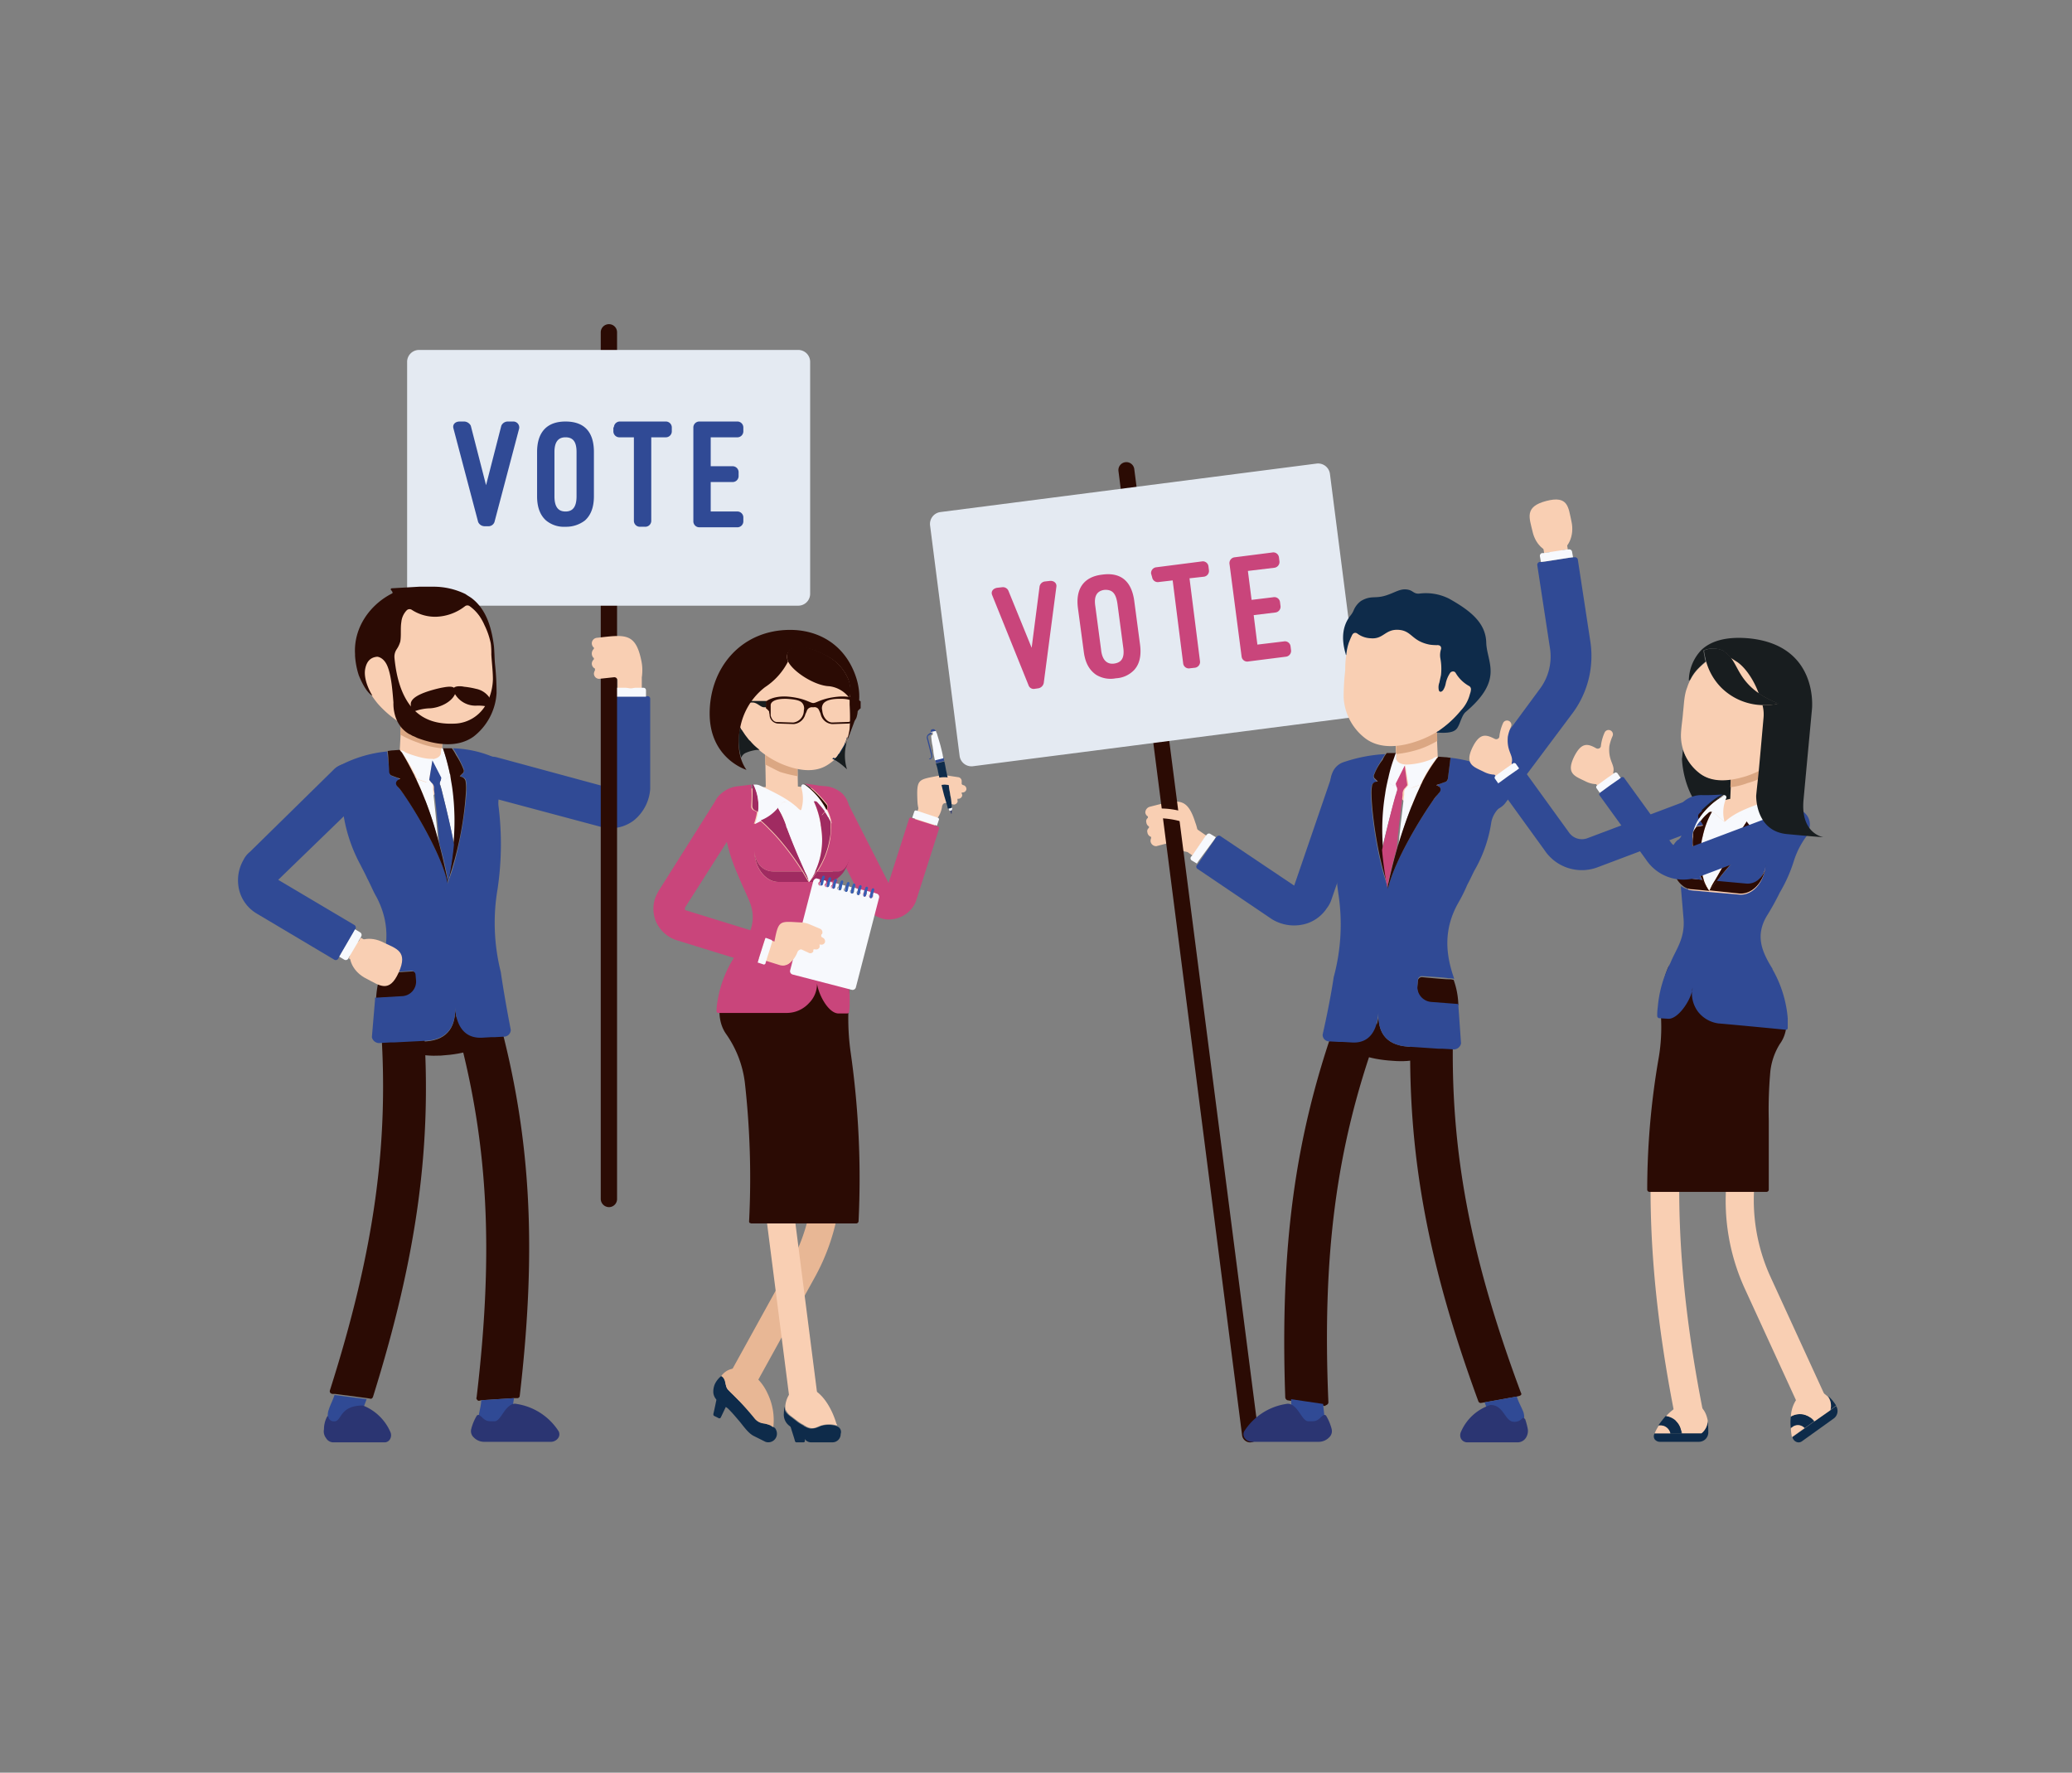 <svg xmlns="http://www.w3.org/2000/svg" viewBox="0 0 505 432">
  <rect x="0" y="0" width="505" height="432" fill="#808080" stroke="none"/>
  <defs>
    <style>
      .cls-1 {
        fill: none;
      }

      .cls-2 {
        fill: #2b0b04;
      }

      .cls-3 {
        fill: #304a95;
      }

      .cls-4 {
        fill: #f9cfb3;
      }

      .cls-5 {
        fill: #dba783;
      }

      .cls-6 {
        fill: #f7f9fd;
      }

      .cls-7 {
        fill: #2b3572;
      }

      .cls-8 {
        fill: #e4eaf2;
      }

      .cls-9 {
        fill: #c9457b;
      }

      .cls-10 {
        fill: #2a336e;
      }

      .cls-11 {
        fill: #0e2b4a;
      }

      .cls-12 {
        fill: #e8b795;
      }

      .cls-13 {
        fill: #181d1f;
      }

      .cls-14 {
        fill: #a02b61;
      }

      .cls-15 {
        fill: #365eb3;
      }
    </style>
  </defs>
  <g id="Group_34645" data-name="Group 34645" transform="translate(-8284 -4728)">
    <g id="Group_34633" data-name="Group 34633">
      <rect id="Rectangle_1213" data-name="Rectangle 1213" class="cls-1" width="505" height="432" transform="translate(8284 4728)"/>
      <g id="Group_34627" data-name="Group 34627" transform="translate(8341.951 4807)">
        <g id="Group_10990" data-name="Group 10990" transform="translate(0.049)">
          <g id="Group_10906" data-name="Group 10906">
            <g id="Group_10869" data-name="Group 10869" transform="translate(21.882 165.165)">
              <g id="Group_10867" data-name="Group 10867" transform="translate(0.496)">
                <path id="Path_37381" data-name="Path 37381" class="cls-2" d="M18.141,224.334a.972.972,0,0,1-.513-.256.771.771,0,0,1-.128-.513c10.9-34.238,14.49-60.4,12.439-89.25a4.915,4.915,0,0,1,1.282-3.719,5.4,5.4,0,0,1,3.591-1.8h1.026a5.074,5.074,0,0,1,4.488,4.745c2.18,29.75-1.411,56.679-12.31,91.559-.128.256-.385.513-.641.385l-.769-.128-7.822-1.026Z" transform="translate(-17.5 -128.8)"/>
              </g>
              <g id="Group_10868" data-name="Group 10868" transform="translate(0 95.79)">
                <path id="Path_37382" data-name="Path 37382" class="cls-3" d="M24.79,209.4a4.062,4.062,0,0,1-4.232,2.693c-.256,0-.513-.128-.769-.128a3.728,3.728,0,0,1-2.436-4.873c.513-1.539.9-2.052,1.411-3.591l7.822,1.026C25.944,206.321,25.431,207.347,24.79,209.4Z" transform="translate(-17.113 -203.5)"/>
              </g>
            </g>
            <g id="Group_10872" data-name="Group 10872" transform="translate(53.23 165.157)">
              <g id="Group_10870" data-name="Group 10870">
                <path id="Path_37383" data-name="Path 37383" class="cls-2" d="M47.126,226a.512.512,0,0,1-.513-.256c-.128-.128-.256-.385-.128-.513,4.232-35.777,2.821-62.065-4.745-89.892a5.451,5.451,0,0,1,.513-3.975,5.212,5.212,0,0,1,3.206-2.436,2.823,2.823,0,0,1,1.026-.128,5.251,5.251,0,0,1,5.386,3.847c7.822,28.853,9.361,55.91,5.129,92.2a.587.587,0,0,1-.641.513h-.769l-7.95.513Z" transform="translate(-41.559 -128.794)"/>
              </g>
              <g id="Group_10871" data-name="Group 10871" transform="translate(5.408 96.567)">
                <path id="Path_37384" data-name="Path 37384" class="cls-3" d="M53.5,209.486a3.83,3.83,0,0,1-3.591,3.334h-.769a3.817,3.817,0,0,1-3.334-4.36c.256-1.667.513-2.18.641-3.847l7.95-.513C54.142,206.28,53.757,207.306,53.5,209.486Z" transform="translate(-45.777 -204.1)"/>
              </g>
            </g>
            <g id="Group_10875" data-name="Group 10875" transform="translate(39.043 87.065)">
              <g id="Group_10873" data-name="Group 10873" transform="translate(0 0)">
                <path id="Path_37385" data-name="Path 37385" class="cls-4" d="M36.785,96.882a5.2,5.2,0,0,0,3.975-4.745l1.026-18.85a5.136,5.136,0,1,0-10.259-.513L30.5,91.624a5.152,5.152,0,0,0,4.873,5.386C35.759,97.01,36.272,96.882,36.785,96.882Z" transform="translate(-30.496 -67.896)"/>
              </g>
              <g id="Group_10874" data-name="Group 10874" transform="translate(0.518)">
                <path id="Path_37386" data-name="Path 37386" class="cls-5" d="M30.9,80.853l.385-8.079a5.136,5.136,0,0,1,10.259.513l-.513,10.9a21.8,21.8,0,0,1-5.9-1.411A25.189,25.189,0,0,1,30.9,80.853Z" transform="translate(-30.9 -67.896)"/>
              </g>
            </g>
            <g id="Group_10886" data-name="Group 10886" transform="translate(21.918 103.356)">
              <g id="Group_10876" data-name="Group 10876" transform="translate(16.361 62.963)">
                <path id="Path_37387" data-name="Path 37387" class="cls-2" d="M44.519,129.7c.256,4.36,2.052,7.822,6.668,7.566l2.18-.128c-2.18,2.693-6.155,4.1-12.31,4.488q-7.309.385-11.156-3.078l7.566-.385C43.108,137.779,44.775,134.06,44.519,129.7Z" transform="translate(-29.9 -129.7)"/>
              </g>
              <g id="Group_10877" data-name="Group 10877" transform="translate(11.744 54.371)">
                <path id="Path_37388" data-name="Path 37388" class="cls-2" d="M28.48,123.385h.256c.641,0,2.308-.128,6.412-.385a.991.991,0,0,1,1.026.9l.128,1.539a3.484,3.484,0,0,1-3.334,3.719l-6.668.385a24.868,24.868,0,0,1,1.154-6.155H28.48Z" transform="translate(-26.3 -123)"/>
              </g>
              <g id="Group_10878" data-name="Group 10878" transform="translate(17.643 0.513)">
                <path id="Path_37389" data-name="Path 37389" class="cls-6" d="M37.953,87.925v.256a.666.666,0,0,1-.256.513.39.39,0,0,1-.513,0L35,87.925c-.256-.385-.385-.9-.641-1.282a46.7,46.7,0,0,0-2.949-5A2.251,2.251,0,0,0,30.9,81a1.962,1.962,0,0,1,1.282.513c1.924.769,4.745,1.667,6.668,1.539Z" transform="translate(-30.9 -81)"/>
              </g>
              <g id="Group_10879" data-name="Group 10879" transform="translate(25.209 0)">
                <path id="Path_37390" data-name="Path 37390" class="cls-6" d="M41.288,86.627c0,.128.128.385.128.513h0l-1.026,1.026a.979.979,0,0,1-.641.256c-.256,0-.385-.128-.513-.385l-.128-.128L36.8,83.293c1.411-.128,2.052-.641,2.308-1.282l.128-1.411h.385l.385,1.154A30.2,30.2,0,0,1,41.288,86.627Z" transform="translate(-36.8 -80.6)"/>
              </g>
              <g id="Group_10880" data-name="Group 10880" transform="translate(27.292 6.283)">
                <path id="Path_37391" data-name="Path 37391" class="cls-6" d="M38.778,88.962c0-.128,0-.128-.128-.256h0v-.256c0-.128,0-.128-.128-.256h0a1.4,1.4,0,0,1,0-1.026l.128-.256h0l.128-.641.128.128c.128.256.256.385.513.385a.706.706,0,0,0,.641-.256L41.086,85.5h0a29.951,29.951,0,0,1,.513,3.334,59.759,59.759,0,0,1,.256,13.465C40.573,96.272,39.291,91.142,38.778,88.962Z" transform="translate(-38.425 -85.5)"/>
              </g>
              <g id="Group_10881" data-name="Group 10881" transform="translate(21.49 7.438)">
                <path id="Path_37392" data-name="Path 37392" class="cls-6" d="M35.054,88.965c-.385-.9-.769-1.8-1.154-2.565l2.18.769c.128.128.385,0,.513,0a.666.666,0,0,0,.256-.513V86.4l.513.641h0l.256.256A1.456,1.456,0,0,1,38,88.324h0v.513c.256,2.436.9,8.207,1.282,12.952A74.724,74.724,0,0,0,35.054,88.965Z" transform="translate(-33.9 -86.4)"/>
              </g>
              <g id="Group_10882" data-name="Group 10882">
                <path id="Path_37393" data-name="Path 37393" class="cls-3" d="M17.345,88.038a5.165,5.165,0,0,1,2.18-2.949,30.913,30.913,0,0,1,12.054-3.719l.128,1.154.513,4.1a.813.813,0,0,0,.641.769l2.052.769-.513.256a.957.957,0,0,0-.256,1.539c.256.256.513.641.9,1.026,3.334,4.488,10,16.029,11.413,22.7v-.513c2.565-6.54,4.232-17.183,4.488-22.313a11.109,11.109,0,0,0-.128-2.308,1.125,1.125,0,0,0-.769-.9L49.4,87.4l.641-.641a1,1,0,0,0,.256-1.026,26.135,26.135,0,0,0-1.667-3.462A11.709,11.709,0,0,0,47.608,80.6a27.323,27.323,0,0,1,10.259,2.308A5.255,5.255,0,0,1,60.431,85.6,4.694,4.694,0,0,1,60.3,89.32l-.385.769a6.641,6.641,0,0,0-1.154,4.873,74.316,74.316,0,0,1-.256,19.876,49.054,49.054,0,0,0,.769,20.261s.769,5.514,2.436,14.106a1.673,1.673,0,0,1-1.539,1.667L57.867,151h-.9l-2.18.128c-4.616.256-6.412-3.206-6.668-7.566.256,4.36-1.539,8.079-7.309,8.335l-7.566.385h-.9l-2.308.128A1.842,1.842,0,0,1,27.86,151l.769-9.1h0v-.513L35.3,141a3.561,3.561,0,0,0,3.334-3.719L38.5,135.74a.991.991,0,0,0-1.026-.9c-4.232.256-5.9.385-6.412.385H29.655c2.18-6.155,2.693-11.926-.641-18.337-.9-1.539-1.539-3.206-2.308-4.616-.513-1.154-1.154-2.308-1.667-3.334a38.022,38.022,0,0,1-3.975-11.413A7.289,7.289,0,0,0,18.5,92.91a11.561,11.561,0,0,1-1.154-1.282A8.451,8.451,0,0,1,17.345,88.038Z" transform="translate(-17.142 -80.6)"/>
              </g>
              <g id="Group_10883" data-name="Group 10883" transform="translate(14.565 0.385)">
                <path id="Path_37394" data-name="Path 37394" class="cls-2" d="M34.783,86.671c.256.385.385.9.641,1.282.385.9.769,1.667,1.154,2.565a89.268,89.268,0,0,1,4.36,12.823h0c1.411,5.386,2.18,9.361,2.18,9.361v.256h0v.513c-1.282-6.668-8.079-18.209-11.413-22.7a7.33,7.33,0,0,0-.9-1.026,1.082,1.082,0,0,1-.256-.9,1.28,1.28,0,0,1,.513-.641l.513-.256-2.052-.769c-.385-.128-.513-.385-.641-.769l-.256-4.1L28.5,81.156c.385,0,.769-.128,1.154-.128l1.8-.128a2.251,2.251,0,0,0,.513.641C32.988,83.208,33.886,84.875,34.783,86.671Z" transform="translate(-28.5 -80.9)"/>
              </g>
              <g id="Group_10884" data-name="Group 10884" transform="translate(28.03 0)">
                <path id="Path_37395" data-name="Path 37395" class="cls-2" d="M44,85.729a.8.8,0,0,1-.256,1.026L43.1,87.4l.641.256a1.356,1.356,0,0,1,.769.9,11.109,11.109,0,0,1,.128,2.308,81.906,81.906,0,0,1-4.488,22.313h0a63.527,63.527,0,0,0,1.411-9.233,59.644,59.644,0,0,0-.256-13.465c-.128-1.026-.385-2.18-.513-3.334,0-.128-.128-.385-.128-.513-.385-1.667-.769-3.206-1.282-4.873L39,80.6h2.18a11.707,11.707,0,0,1,1.026,1.667A18.044,18.044,0,0,1,44,85.729Z" transform="translate(-39 -80.6)"/>
              </g>
              <g id="Group_10885" data-name="Group 10885" transform="translate(24.696 2.949)">
                <path id="Path_37396" data-name="Path 37396" class="cls-3" d="M39.349,87.132l-.128.641h0l-.128.256a1.4,1.4,0,0,0,0,1.026h0c0,.128,0,.128.128.256v.256h0c0,.128,0,.128.128.256.513,2.18,1.924,7.309,3.078,13.593a87.79,87.79,0,0,1-1.411,9.233v-.256a90.008,90.008,0,0,0-2.18-9.361h0c-.385-4.873-.9-10.643-1.282-12.952v-.513h0a1.456,1.456,0,0,0-.385-1.026l-.256-.256h0l-.513-.641.769-4.745Z" transform="translate(-36.4 -82.9)"/>
              </g>
            </g>
            <g id="Group_10891" data-name="Group 10891" transform="translate(0 107.105)">
              <g id="Group_10887" data-name="Group 10887" transform="translate(27.27 42.68)">
                <path id="Path_37397" data-name="Path 37397" class="cls-4" d="M33.222,125.005c-2.308,5.129-4.616,3.206-7.822,1.539-3.206-1.539-4.873-4.873-3.719-7.309S26.3,116.029,29.5,117.7C32.709,119.235,35.53,119.876,33.222,125.005Z" transform="translate(-21.315 -116.807)"/>
              </g>
              <g id="Group_10888" data-name="Group 10888" transform="translate(26.994 42.415)">
                <path id="Path_37398" data-name="Path 37398" class="cls-4" d="M27.512,118.652a2.9,2.9,0,0,1-2.949,5L21.1,121.6l2.949-5Z" transform="translate(-21.1 -116.6)"/>
              </g>
              <g id="Group_10889" data-name="Group 10889">
                <path id="Path_37399" data-name="Path 37399" class="cls-3" d="M.114,112.987A9.924,9.924,0,0,1,1.4,106.96a5.678,5.678,0,0,1,1.539-1.924L23.453,84.9a4.878,4.878,0,0,1,6.925.128,5.035,5.035,0,0,1,.769,5.9,7.113,7.113,0,0,1-.769,1.026L9.86,111.833l18.594,11.028a.736.736,0,0,1,.256.9l-.128.256-.513.9-2.949,5-.513.9-.128.256a.736.736,0,0,1-.9.256L4.6,120.04A9.239,9.239,0,0,1,.114,112.987Z" transform="translate(-0.049 -83.524)"/>
              </g>
              <g id="Group_10890" data-name="Group 10890" transform="translate(24.686 40.363)">
                <path id="Path_37400" data-name="Path 37400" class="cls-6" d="M22.634,115.9l.513-.9,1.282.769a.736.736,0,0,1,.256.9l-.128.256-2.949,5-.128.256a.736.736,0,0,1-.9.256l-1.282-.769.513-.9Z" transform="translate(-19.3 -115)"/>
              </g>
            </g>
            <g id="Group_10892" data-name="Group 10892" transform="translate(56.774 263.085)">
              <path id="Path_37401" data-name="Path 37401" class="cls-7" d="M45.7,208.16a.483.483,0,0,1,.769-.128,3.4,3.4,0,0,1,.769.641c.9.769,1.154.769,2.821.769,1.411,0,2.18-2.949,3.975-3.975a1.781,1.781,0,0,1,1.411-.256,14.8,14.8,0,0,1,10.259,6.668,1.577,1.577,0,0,1-.128,1.667,2.192,2.192,0,0,1-1.667.9H47.5a3.5,3.5,0,0,1-2.436-1.026,2.083,2.083,0,0,1-.641-2.18A12.132,12.132,0,0,1,45.7,208.16Z" transform="translate(-44.323 -205.161)"/>
            </g>
            <g id="Group_10893" data-name="Group 10893" transform="translate(20.921 263.52)">
              <path id="Path_37402" data-name="Path 37402" class="cls-7" d="M17.18,208.193l.128-.128a.126.126,0,0,1,.128.128,1.36,1.36,0,0,0,1.539,1.154c1.8,0,1.154-3.847,6.925-3.847a12.119,12.119,0,0,1,6.668,6.412,1.9,1.9,0,0,1,0,1.667,1.544,1.544,0,0,1-1.282.9H18.718a2.046,2.046,0,0,1-1.8-1.026,2.681,2.681,0,0,1-.513-2.18A6.444,6.444,0,0,1,17.18,208.193Z" transform="translate(-16.364 -205.5)"/>
            </g>
            <g id="Group_10894" data-name="Group 10894" transform="translate(92.522 81.685)">
              <path id="Path_37403" data-name="Path 37403" class="cls-4" d="M72.2,66.649a2.949,2.949,0,0,1,5.9,0v4.1H72.2v-4.1Z" transform="translate(-72.2 -63.7)"/>
            </g>
            <g id="Group_10897" data-name="Group 10897" transform="translate(56.856 88.609)">
              <g id="Group_10895" data-name="Group 10895" transform="translate(0 2.052)">
                <path id="Path_37404" data-name="Path 37404" class="cls-3" d="M84.028,100.963a9.467,9.467,0,0,1-5.771,1.924,8.052,8.052,0,0,1-2.436-.385L47.994,95.064a4.948,4.948,0,0,1-3.462-6.027,4.815,4.815,0,0,1,4.745-3.591,4.363,4.363,0,0,1,1.282.128L78,93.013V71.341a.606.606,0,0,1,.641-.641h8.72a.606.606,0,0,1,.641.641V93.269A10.817,10.817,0,0,1,84.028,100.963Z" transform="translate(-44.387 -70.7)"/>
              </g>
              <g id="Group_10896" data-name="Group 10896" transform="translate(34.64)">
                <path id="Path_37405" data-name="Path 37405" class="cls-6" d="M72.426,71.28H71.4V69.741a.606.606,0,0,1,.641-.641h6.668a.606.606,0,0,1,.641.641V71.28H72.426Z" transform="translate(-71.4 -69.1)"/>
              </g>
            </g>
            <g id="Group_10898" data-name="Group 10898" transform="translate(88.418)">
              <path id="Path_37406" data-name="Path 37406" class="cls-2" d="M71.052,215.176a1.972,1.972,0,0,0,1.924-1.924V1.924A1.972,1.972,0,0,0,71.052,0,2,2,0,0,0,69,1.924v211.2A2.025,2.025,0,0,0,71.052,215.176Z" transform="translate(-69)"/>
            </g>
            <g id="Group_10899" data-name="Group 10899" transform="translate(41.228 6.283)">
              <path id="Path_37407" data-name="Path 37407" class="cls-8" d="M35.149,4.9h92.328a2.9,2.9,0,0,1,2.949,2.949V64.272a2.9,2.9,0,0,1-2.949,2.949H35.149A2.9,2.9,0,0,1,32.2,64.272V7.849A2.9,2.9,0,0,1,35.149,4.9Z" transform="translate(-32.2 -4.9)"/>
            </g>
            <g id="Group_10900" data-name="Group 10900" transform="translate(52.457 23.723)">
              <path id="Path_37408" data-name="Path 37408" class="cls-3" d="M48.963,34.016l3.719-14.49A1.732,1.732,0,0,1,54.22,18.5H55.5a1.45,1.45,0,0,1,1.539,1.667L51.015,42.993a1.546,1.546,0,0,1-1.539,1.026h-.9a1.732,1.732,0,0,1-1.539-1.026L41.012,20.167c-.256-.9.385-1.667,1.539-1.667h1.154a1.9,1.9,0,0,1,1.539,1.026Z" transform="translate(-40.956 -18.5)"/>
              <path id="Path_37409" data-name="Path 37409" class="cls-3" d="M56.9,25.938c0-4.745,2.308-7.438,6.925-7.438s6.925,2.565,6.925,7.438V36.709c0,2.949-.9,4.745-2.18,5.9a7.5,7.5,0,0,1-4.745,1.539,6.811,6.811,0,0,1-4.745-1.539c-1.282-1.154-2.18-2.949-2.18-5.9V25.938Zm4.232,10.772c0,2.565.9,3.719,2.693,3.719s2.693-1.154,2.693-3.719V25.938c0-2.565-.9-3.591-2.693-3.591s-2.693,1.154-2.693,3.591Z" transform="translate(-36.455 -18.5)"/>
              <path id="Path_37410" data-name="Path 37410" class="cls-3" d="M71.528,19.911A1.455,1.455,0,0,1,73.067,18.5H84.1a1.455,1.455,0,0,1,1.539,1.411v1.026A1.455,1.455,0,0,1,84.1,22.347H80.633V42.736a1.455,1.455,0,0,1-1.539,1.411H77.94A1.455,1.455,0,0,1,76.4,42.736V22.347H72.939A1.455,1.455,0,0,1,71.4,20.936V19.911Z" transform="translate(-32.361 -18.5)"/>
              <path id="Path_37411" data-name="Path 37411" class="cls-3" d="M97.243,18.5a1.455,1.455,0,0,1,1.539,1.411v1.026a1.455,1.455,0,0,1-1.539,1.411H90.832V29.4h5.258a1.455,1.455,0,0,1,1.539,1.411v1.026a1.455,1.455,0,0,1-1.539,1.411H90.832v7.181h6.412a1.455,1.455,0,0,1,1.539,1.411v1.026a1.455,1.455,0,0,1-1.539,1.411h-9.1A1.455,1.455,0,0,1,86.6,42.864V19.911A1.455,1.455,0,0,1,88.139,18.5Z" transform="translate(-28.069 -18.5)"/>
            </g>
            <g id="Group_10901" data-name="Group 10901" transform="translate(86.238 75.994)">
              <path id="Path_37412" data-name="Path 37412" class="cls-4" d="M68.582,59.7A1.374,1.374,0,0,0,67.3,60.978,1.456,1.456,0,0,0,67.685,62c.128,0,.128.128.128.256s0,.128-.128.256a1.56,1.56,0,0,0,0,2.052c.128,0,.128.128.128.256s0,.128-.128.256a1.385,1.385,0,0,0-.385.9,1.347,1.347,0,0,0,.641,1.154c.128,0,.128.128.128.256v.256a1.823,1.823,0,0,0-.256.769A1.285,1.285,0,0,0,69.1,69.7l3.591-.385a.775.775,0,0,1,.769.385c1.026,1.539,2.308,2.436,3.591,2.308,2.052-.256,3.078-3.206,2.308-6.8C77.943,58.413,75.379,58.926,68.582,59.7Z" transform="translate(-67.3 -59.262)"/>
            </g>
            <g id="Group_10905" data-name="Group 10905" transform="translate(28.507 63.988)">
              <g id="Group_10902" data-name="Group 10902" transform="translate(0.769 0.847)">
                <path id="Path_37413" data-name="Path 37413" class="cls-4" d="M22.906,66c-.513-7.95,6.412-14.875,15.388-15.388a13.85,13.85,0,0,1,3.975.256,16.061,16.061,0,0,1,10,5.642,12.776,12.776,0,0,1,2.565,4.873c.769,2.18.641,4.488.9,6.925a55.926,55.926,0,0,1,.385,6.54,14.02,14.02,0,0,1-5.386,10c-3.719,2.693-8.848,1.924-12.823.385a25.371,25.371,0,0,1-10.259-7.053,20.868,20.868,0,0,1-4.745-11.669C22.906,66.384,22.906,66.256,22.906,66Z" transform="translate(-22.879 -50.561)"/>
              </g>
              <g id="Group_10903" data-name="Group 10903">
                <path id="Path_37414" data-name="Path 37414" class="cls-2" d="M22.306,66.314V66.7a19.416,19.416,0,0,0,.9,4.745h0c1.8,4.488,3.334,5,3.334,5s-2.18-3.334-1.8-6.283c.385-2.436,1.667-3.078,2.949-3.206h0c.128,0,1.667.128,2.565,2.436s1.154,5.642,1.411,8.72c0,0-.385,5.258,3.847,7.694h0c.385.128.641.385,1.026.513h0c.385.128.769.385,1.154.513,4.232,1.539,9.489,2.436,13.465-.385A14.5,14.5,0,0,0,56.8,75.8a64.987,64.987,0,0,0-.385-7.053c-.128-1.539-.128-2.949-.256-4.36-.641-5-2.052-9.1-5.386-11.669-.513-.385-1.026-.641-1.539-1.026h0a17.761,17.761,0,0,0-7.566-1.8H37.95l-6.668.385c-.128,0-.128,0-.256.128v.256a1.77,1.77,0,0,1,.385.513c0,.128.128.128,0,.256a.126.126,0,0,1-.128.128C25.768,54.388,21.921,60.03,22.306,66.314Zm9.618,1.026a3.261,3.261,0,0,1,.513-2.18,6.5,6.5,0,0,0,.9-1.924c.256-1.539,0-3.206.256-4.745a4.769,4.769,0,0,1,1.282-2.821.986.986,0,0,1,1.282-.128,10.384,10.384,0,0,0,6.027,1.667,12.058,12.058,0,0,0,6.925-2.565.957.957,0,0,1,1.154,0,9.861,9.861,0,0,1,2.308,2.308,13.358,13.358,0,0,1,1.282,2.308,18.582,18.582,0,0,1,1.539,4.488,18.939,18.939,0,0,1,.128,2.693c.128,2.052.385,4.1.385,6.027a13.321,13.321,0,0,1-.9,4.488,10.224,10.224,0,0,1-1.026,2.052,9.1,9.1,0,0,1-7.053,4.232c-4.36.256-7.566-.769-10-3.078a11.563,11.563,0,0,1-1.154-1.282C33.719,76.188,32.436,72.469,31.923,67.34Z" transform="translate(-22.279 -49.9)"/>
              </g>
              <g id="Group_10904" data-name="Group 10904" transform="translate(13.601 24.25)">
                <path id="Path_37415" data-name="Path 37415" class="cls-2" d="M36.623,70.208a31.472,31.472,0,0,1,3.719-1.026c.769-.128,2.436-.513,3.078,0,.513-.513,1.924-.385,2.436-.256a20.154,20.154,0,0,1,2.949.513,5.188,5.188,0,0,1,3.206,2.052,1.853,1.853,0,0,1,.256.9V73.67c0,.128-.128.128-.128.256h-.256c-.128-.128-.385-.128-.769-.256a11.109,11.109,0,0,0-2.308-.128,5.8,5.8,0,0,1-5.129-2.821c-.9,2.052-3.847,3.334-6.027,3.462a11.866,11.866,0,0,0-3.591.641c-.128,0-.256.128-.385.128s-.256.128-.385,0a.276.276,0,0,1-.256-.256,3.217,3.217,0,0,1-.128-1.282h0C32.647,71.746,35.212,70.721,36.623,70.208Z" transform="translate(-32.886 -68.811)"/>
              </g>
            </g>
          </g>
          <g id="Group_10989" data-name="Group 10989" transform="translate(101.256 74.504)">
            <g id="Group_10907" data-name="Group 10907" transform="translate(40.744 38.873)">
              <path id="Path_37416" data-name="Path 37416" class="cls-4" d="M125.936,118.4a6,6,0,0,0,2.18.256,5.38,5.38,0,0,0,4.745-3.719l7.566-23.21a2.555,2.555,0,1,0-4.873-1.539l-7.566,23.21c0,.128-.128.256-.385.256-.128,0-.256-.128-.385-.256L115.677,90.961a2.581,2.581,0,1,0-4.616,2.308L122.6,115.71A6.676,6.676,0,0,0,125.936,118.4Z" transform="translate(-110.785 -88.414)"/>
            </g>
            <g id="Group_10909" data-name="Group 10909" transform="translate(39.595 38.943)">
              <g id="Group_10908" data-name="Group 10908">
                <path id="Path_37417" data-name="Path 37417" class="cls-9" d="M128.369,120.054a5.669,5.669,0,0,1-2.565-.256,6.764,6.764,0,0,1-3.975-3.334L110.288,94.023a3.83,3.83,0,0,1,1.667-5.129,3.9,3.9,0,0,1,2.949-.256,3.282,3.282,0,0,1,2.18,1.923L127.6,111.206l5-15.644c.128-.256.256-.385.513-.256.128,0,.128,0,.256.128,3.975,1.282,2.052.641,6.027,1.924.128,0,.128,0,.256.128.256.128.385.256.256.513l-5.642,17.7A7.107,7.107,0,0,1,128.369,120.054Z" transform="translate(-109.889 -88.469)"/>
              </g>
            </g>
            <g id="Group_10920" data-name="Group 10920" transform="translate(64.3 24.186)">
              <g id="Group_10910" data-name="Group 10910" transform="translate(0 11.239)">
                <path id="Path_37418" data-name="Path 37418" class="cls-4" d="M134.471,85.821a6.213,6.213,0,0,1,2.18,0l2.565.385a.975.975,0,0,1,.769,1.026v.641c.128.128.256.256.385.256h0a.975.975,0,0,1,.769,1.026.96.96,0,0,1-.9.769h-.128c-.128,0-.128,0-.128.128v.128a.771.771,0,0,1,.128.513.975.975,0,0,1-1.026.769c-.128,0-.128,0-.128.128v.256c0,.128.128.256,0,.385a.964.964,0,0,1-.9.641l-1.8-.385a1.156,1.156,0,0,0-.641.128c-.256.128-.256.385-.385.513-.256,2.18-1.411,3.847-2.693,3.975-1.667.256-3.206-2.052-3.334-5C128.956,86.462,129.341,86.847,134.471,85.821Z" transform="translate(-129.154 -85.725)"/>
              </g>
              <g id="Group_10918" data-name="Group 10918" transform="translate(2.319)">
                <g id="Group_10911" data-name="Group 10911" transform="translate(5.69 19.67)">
                  <path id="Path_37419" data-name="Path 37419" class="cls-10" d="M135.785,93.2h0c-.128.128-.128.128-.128,0l-.256-.769.385-.128Z" transform="translate(-135.4 -92.3)"/>
                </g>
                <g id="Group_10912" data-name="Group 10912" transform="translate(2.228 7.873)">
                  <path id="Path_37420" data-name="Path 37420" class="cls-11" d="M135.136,85.023c.128.641.256,1.154.385,1.8a8.658,8.658,0,0,1,.256,1.8c.128.513.128,1.154.256,1.667s.128,1.026.256,1.411a19.142,19.142,0,0,1,.256,2.18v.513l-.9.256c0-.128-.128-.256-.128-.513-.128-.513-.385-1.282-.641-2.18-.128-.385-.256-.9-.385-1.411L134.111,89a8.293,8.293,0,0,0-.513-1.667c-.128-.641-.256-1.154-.385-1.8a10.684,10.684,0,0,0-.513-1.924l2.052-.513Q134.944,83.869,135.136,85.023Z" transform="translate(-132.7 -83.1)"/>
                </g>
                <g id="Group_10913" data-name="Group 10913" transform="translate(2.1 6.975)">
                  <path id="Path_37421" data-name="Path 37421" class="cls-3" d="M134.78,83.169l-2.052.513c0-.256-.128-.513-.128-.769l2.052-.513A1.626,1.626,0,0,0,134.78,83.169Z" transform="translate(-132.6 -82.4)"/>
                </g>
                <g id="Group_10914" data-name="Group 10914" transform="translate(0.946)">
                  <path id="Path_37422" data-name="Path 37422" class="cls-3" d="M131.7,77.524c0-.256.128-.513.385-.513a.617.617,0,0,1,.769.256l.128.128-1.154.256Z" transform="translate(-131.7 -76.961)"/>
                </g>
                <g id="Group_10915" data-name="Group 10915" transform="translate(0 0.82)">
                  <path id="Path_37423" data-name="Path 37423" class="cls-3" d="M131.78,83.883a.276.276,0,0,0,.256-.256v-.513l-1.026-3.975a1.034,1.034,0,0,1,.385-1.154l.385-.256.128-.128h.256v.256l-.385.256-.256.128a.617.617,0,0,0-.256.769l1.026,3.975v.641a1,1,0,0,1-.513.513c-.128,0-.256,0-.256-.128A.448.448,0,0,0,131.78,83.883Z" transform="translate(-130.962 -77.6)"/>
                </g>
                <g id="Group_10916" data-name="Group 10916" transform="translate(1.074 0.435)">
                  <path id="Path_37424" data-name="Path 37424" class="cls-6" d="M132.185,77.685c0-.128-.128-.128-.256,0l-.128.128v-.256l1.154-.256a2.167,2.167,0,0,0,.256.641c.128.513.385,1.282.641,2.18.128.385.256.9.385,1.411s.256,1.026.385,1.667c0,.256.128.513.128.769l-2.052.513c0-.256-.128-.513-.128-.769a7.5,7.5,0,0,1-.256-1.667c-.128-.513-.128-1.026-.256-1.411a19.147,19.147,0,0,1-.256-2.18l.385-.256Z" transform="translate(-131.8 -77.3)"/>
                </g>
                <g id="Group_10917" data-name="Group 10917" transform="translate(5.306 19.157)">
                  <path id="Path_37425" data-name="Path 37425" class="cls-6" d="M135.869,92.541h0l-.385.128h0a.276.276,0,0,1-.256-.256.4.4,0,0,0-.128-.256l.9-.256v.256C136,92.285,135.869,92.413,135.869,92.541Z" transform="translate(-135.1 -91.9)"/>
                </g>
              </g>
              <g id="Group_10919" data-name="Group 10919" transform="translate(0.572 11.72)">
                <path id="Path_37426" data-name="Path 37426" class="cls-4" d="M137.807,87.9a.705.705,0,0,0,.385-.641,1.088,1.088,0,0,0-.9-1.026l-1.282-.128a7.1,7.1,0,0,0-2.308.256l-1.539.513a3.3,3.3,0,0,0-2.308,2.821l-.256,2.18c0,.513.256,1.026.769,1.026s1.026-.256,1.026-.769l.256-2.18a1.763,1.763,0,0,1,1.026-1.282l1.539-.513a6.437,6.437,0,0,1,1.539-.256l1.282.128A.719.719,0,0,0,137.807,87.9Z" transform="translate(-129.6 -86.1)"/>
              </g>
            </g>
            <g id="Group_10926" data-name="Group 10926" transform="translate(14.57 90.661)">
              <g id="Group_10921" data-name="Group 10921" transform="translate(2.746)">
                <path id="Path_37427" data-name="Path 37427" class="cls-12" d="M118.527,129.185a3.351,3.351,0,0,1,1.8,2.949l.641,37.957a51.613,51.613,0,0,1-6.412,25.775l-15.644,28.34a3.388,3.388,0,1,1-5.9-3.334l15.644-28.34a45.319,45.319,0,0,0,5.514-22.313l-.641-37.957a3.341,3.341,0,0,1,3.334-3.462A3.948,3.948,0,0,1,118.527,129.185Z" transform="translate(-92.515 -128.8)"/>
              </g>
              <g id="Group_10925" data-name="Group 10925" transform="translate(0 89.33)">
                <g id="Group_10922" data-name="Group 10922" transform="translate(0.034 7.487)">
                  <path id="Path_37428" data-name="Path 37428" class="cls-11" d="M92.2,208.788c-.128.128-.256.256-.513.128l-1.026-.513c-.256-.128-.256-.256-.256-.513.128-.513.385-1.667.769-3.591a15.871,15.871,0,0,0,2.308,1.8Z" transform="translate(-90.4 -204.3)"/>
                </g>
                <g id="Group_10923" data-name="Group 10923" transform="translate(0 1.844)">
                  <path id="Path_37429" data-name="Path 37429" class="cls-11" d="M92.331,199.9h0c1.411.769.769,2.436,1.667,3.334a12.092,12.092,0,0,0,1.282,1.282,70.266,70.266,0,0,1,5.129,5.642,3.3,3.3,0,0,0,2.18,1.282,7.351,7.351,0,0,1,1.8.513,2.8,2.8,0,0,0,.641.385,1.053,1.053,0,0,1,.641.641,2.1,2.1,0,0,1-2.565,2.949l-2.821-1.411c-1.539-.769-2.693-2.693-3.847-3.975-.769-.9-1.411-1.667-2.18-2.436a3.4,3.4,0,0,0-.769-.641,10.188,10.188,0,0,1-2.308-1.8A2.9,2.9,0,0,1,90.408,204a4.629,4.629,0,0,1,.385-2.18A5.678,5.678,0,0,1,92.331,199.9Z" transform="translate(-90.373 -199.9)"/>
                </g>
                <g id="Group_10924" data-name="Group 10924" transform="translate(1.958)">
                  <path id="Path_37430" data-name="Path 37430" class="cls-12" d="M102.159,211.847a3.3,3.3,0,0,1-2.18-1.282,70.263,70.263,0,0,0-5.129-5.642,12.089,12.089,0,0,0-1.282-1.282c-.9-1.026-.385-2.565-1.667-3.334a4.415,4.415,0,0,1,4.36-1.8,5.961,5.961,0,0,1,2.949,1.154,12.18,12.18,0,0,1,3.975,4.873,14.908,14.908,0,0,1,1.411,8.207h0a2.8,2.8,0,0,1-.641-.385A7.352,7.352,0,0,0,102.159,211.847Z" transform="translate(-91.9 -198.462)"/>
                </g>
              </g>
            </g>
            <g id="Group_10932" data-name="Group 10932" transform="translate(21.242 90.5)">
              <g id="Group_10927" data-name="Group 10927">
                <path id="Path_37431" data-name="Path 37431" class="cls-4" d="M98.556,128.707a3.369,3.369,0,0,1,3.847,2.949l12.182,95.277a3.428,3.428,0,1,1-6.8.9L95.607,132.554A3.459,3.459,0,0,1,98.556,128.707Z" transform="translate(-95.576 -128.675)"/>
              </g>
              <g id="Group_10931" data-name="Group 10931" transform="translate(10.529 93.899)">
                <g id="Group_10928" data-name="Group 10928" transform="translate(1.555 9.489)">
                  <path id="Path_37432" data-name="Path 37432" class="cls-11" d="M105.641,209.556h0c-.256-.128-.385-.128-.641-.256.641,2.052,1.026,3.206,1.154,3.719a.409.409,0,0,0,.385.385h1.667a.34.34,0,0,0,.385-.385v-.769A5.918,5.918,0,0,0,105.641,209.556Z" transform="translate(-105 -209.3)"/>
                </g>
                <g id="Group_10929" data-name="Group 10929" transform="translate(0 4.873)">
                  <path id="Path_37433" data-name="Path 37433" class="cls-11" d="M116.883,210.573c-.128,0-.128-.128-.256-.128a6.556,6.556,0,0,0-3.847,0,5.3,5.3,0,0,1-2.436.641,3.8,3.8,0,0,1-1.411-.513c-.128,0-.256-.128-.385-.256a11.275,11.275,0,0,1-1.282-.769c-.513-.385-1.154-.9-1.667-1.282s-1.411-1.026-1.539-1.8v-.128a5.554,5.554,0,0,0-.128-.641c0,.256-.128,1.282-.128,1.667a3.406,3.406,0,0,0,1.411,3.078.972.972,0,0,0,.513.256h0c1.411.513,1.924,1.154,2.949,2.565.128.128.128.256.256.385a1.828,1.828,0,0,0,1.539.769h5.258a2,2,0,0,0,1.924-2.052A1.429,1.429,0,0,0,116.883,210.573Z" transform="translate(-103.787 -205.7)"/>
                </g>
                <g id="Group_10930" data-name="Group 10930" transform="translate(0.369)">
                  <path id="Path_37434" data-name="Path 37434" class="cls-4" d="M105.646,209.209c.513.385,1.154.9,1.667,1.282a11.28,11.28,0,0,0,1.282.769c.128.128.256.128.385.256a3.8,3.8,0,0,0,1.411.513c.9.128,1.539-.385,2.436-.641a6.556,6.556,0,0,1,3.847,0v-.128c0-.128,0-.256-.128-.256-1.026-3.591-3.847-9.1-8.335-9.1-3.078,0-4.36,3.847-4.1,5.386v.128A4.264,4.264,0,0,0,105.646,209.209Z" transform="translate(-104.075 -201.9)"/>
                </g>
              </g>
            </g>
            <g id="Group_10933" data-name="Group 10933" transform="translate(16.472 38.019)">
              <path id="Path_37435" data-name="Path 37435" class="cls-4" d="M97.426,108.588q-.769-1.731-1.539-3.847a22.839,22.839,0,0,1-1.411-7.053,3.524,3.524,0,0,0-1.539-2.821,2.475,2.475,0,0,1-.641-3.462,5.84,5.84,0,0,1,4.488-2.693c10.772-1.411,11.8-1.154,20.133,0a5.84,5.84,0,0,1,4.488,2.693,2.475,2.475,0,0,1-.641,3.462,4.235,4.235,0,0,0-1.667,4.1,17.093,17.093,0,0,1,.385,3.591,22.422,22.422,0,0,1-.641,7.181l-1.282,7.566a14.778,14.778,0,0,0,.641,7.438l1.539,4.36a26.1,26.1,0,0,1,1.924,10.515c0,9.874-6.412,12.31-16.927,12.31,0,0-14.234.641-11.926-12.31a35.932,35.932,0,0,1,2.565-7.95,18.144,18.144,0,0,1,2.308-3.719,1.77,1.77,0,0,0-.385.513c3.206-4.1,5.258-8.335,2.693-13.977C100.119,114.615,97.426,108.588,97.426,108.588Z" transform="translate(-91.857 -87.748)"/>
            </g>
            <g id="Group_10934" data-name="Group 10934" transform="translate(27.171 22.184)">
              <path id="Path_37436" data-name="Path 37436" class="cls-4" d="M104.945,97.584a3.907,3.907,0,0,0,3.334-3.975l-.256-14.362a3.912,3.912,0,1,0-7.822.128l.256,14.362a3.887,3.887,0,0,0,3.975,3.847A.39.39,0,0,0,104.945,97.584Z" transform="translate(-100.2 -75.4)"/>
            </g>
            <g id="Group_10935" data-name="Group 10935" transform="translate(27.171 22.313)">
              <path id="Path_37437" data-name="Path 37437" class="cls-5" d="M100.328,86.015l-.128-6.54a3.912,3.912,0,1,1,7.822-.128l.128,9.489a33.411,33.411,0,0,1-4.232-1.026C102.765,87.3,101.611,86.656,100.328,86.015Z" transform="translate(-100.2 -75.5)"/>
            </g>
            <g id="Group_10936" data-name="Group 10936" transform="translate(16.095 73.991)">
              <path id="Path_37438" data-name="Path 37438" class="cls-2" d="M100.074,115.8H118.54l2.308,4.1h0a27.108,27.108,0,0,1,2.308,11.926,58.636,58.636,0,0,0,.385,12.952,216.807,216.807,0,0,1,1.923,41.163.587.587,0,0,1-.641.513H99.3c-.128,0-.256-.128-.385-.128a.471.471,0,0,1-.128-.385,209.046,209.046,0,0,0-1.026-33.725,26.027,26.027,0,0,0-4.488-11.8c-1.411-1.924-2.18-4.745-1.411-8.72C93.406,122.6,97.253,119.134,100.074,115.8Z" transform="translate(-91.563 -115.8)"/>
            </g>
            <g id="Group_10945" data-name="Group 10945" transform="translate(13.706)">
              <g id="Group_10937" data-name="Group 10937" transform="translate(5.001 1.282)">
                <path id="Path_37439" data-name="Path 37439" class="cls-4" d="M93.6,72.18c0-7.309,6.54-13.08,14.49-13.08a17.093,17.093,0,0,1,3.591.385,14.914,14.914,0,0,1,8.72,5.642,12.457,12.457,0,0,1,2.052,4.616,25.507,25.507,0,0,1,.385,6.283c0,1.924.128,3.975,0,5.9a11.876,11.876,0,0,1-5.386,8.72c-3.462,2.308-7.95,1.282-11.541-.256a22.31,22.31,0,0,1-8.72-6.925A18.708,18.708,0,0,1,93.6,72.693C93.6,72.436,93.6,72.308,93.6,72.18Z" transform="translate(-93.6 -59.1)"/>
              </g>
              <g id="Group_10938" data-name="Group 10938" transform="translate(6.456 17.312)">
                <path id="Path_37440" data-name="Path 37440" class="cls-13" d="M94.819,74.678h0a1.278,1.278,0,0,1,.128-.513,8.175,8.175,0,0,0,.256-1.154c.128-.256.128-.385.256-.641,0-.128.128-.128.128-.256s.128-.128.128-.256c.128-.128.128-.128.256-.128s.128,0,.256-.128h5.9v1.539h-.641c-.769,0-1.667-1.154-2.693-1.154H96.229l-.128.128a3.064,3.064,0,0,0-.385.9,3.55,3.55,0,0,0-.128,1.154,1.326,1.326,0,0,1-.128.513h0c0,.256-.256.385-.513.256S94.69,74.934,94.819,74.678Z" transform="translate(-94.734 -71.6)"/>
              </g>
              <g id="Group_10939" data-name="Group 10939" transform="translate(7.08 23.723)">
                <path id="Path_37441" data-name="Path 37441" class="cls-13" d="M99.682,82.114a9.585,9.585,0,0,0-2.821.769,2.092,2.092,0,0,0-1.026,1.154,14.542,14.542,0,0,1-.256-7.438h0c0,.128.128.128.128.256s.128.256.256.385l.769,1.154c.256.385.513.641.769,1.026.128.128.256.385.513.513a12.52,12.52,0,0,0,2.308,2.18Z" transform="translate(-95.221 -76.6)"/>
              </g>
              <g id="Group_10940" data-name="Group 10940" transform="translate(29.878 26.16)">
                <path id="Path_37442" data-name="Path 37442" class="cls-11" d="M114.026,83.373c.128-.128.128-.128.128-.256.128-.128.256-.256.256-.385l.256-.256c.128-.128.128-.256.256-.385,0-.128.128-.128.128-.256.128-.128.128-.256.256-.385,0-.128.128-.128.128-.256.128-.128.128-.256.256-.385,0-.128.128-.128.128-.256.128-.256.256-.385.256-.641h0a6.252,6.252,0,0,0,.513-1.411h.128v.128c-.128.256-.128.385-.256.641,0,.128,0,.128-.128.256a5.554,5.554,0,0,1-.128.641V80.3c0,.256-.128.513-.128.769v.128a.961.961,0,0,1-.128.641v2.308a.961.961,0,0,0,.128.641v.256a1.823,1.823,0,0,0,.256.769v.128h0l-.128-.128-.128-.128A11.614,11.614,0,0,0,113,83.758c.128-.128.256-.256.385-.256C113.641,83.758,113.9,83.5,114.026,83.373Z" transform="translate(-113 -78.5)"/>
              </g>
              <g id="Group_10941" data-name="Group 10941">
                <path id="Path_37443" data-name="Path 37443" class="cls-2" d="M123.3,84.516a14.91,14.91,0,0,0,.513-2.308,45.274,45.274,0,0,0,0-5.9V75.027h0V74.9h0a8.97,8.97,0,0,0-.385-4.873,11.2,11.2,0,0,0-5.642-5.771c-5.771-3.078-8.976-1.924-9.233.128a3.006,3.006,0,0,0,.256,1.411,16.409,16.409,0,0,1-5.642,6.283,16.243,16.243,0,0,0-6.027,9.874c-.769,3.719-.385,7.566,1.539,10.259h0S89.7,89.517,89.7,78.489c0-11.156,7.694-20.389,19.62-20.389,6.412,0,12.7,3.078,15.644,10.387,2.821,7.053,0,11.541-1.539,16.157Z" transform="translate(-89.7 -58.1)"/>
              </g>
              <g id="Group_10942" data-name="Group 10942" transform="translate(30.391 26.416)">
                <path id="Path_37444" data-name="Path 37444" class="cls-13" d="M116.478,86.266a22.017,22.017,0,0,0-3.078-2.436,10.894,10.894,0,0,0,3.206-5.129h.128A11.716,11.716,0,0,0,116.478,86.266Z" transform="translate(-113.4 -78.7)"/>
              </g>
              <g id="Group_10943" data-name="Group 10943" transform="translate(13.721 16.224)">
                <path id="Path_37445" data-name="Path 37445" class="cls-2" d="M100.4,71.968v1.667a3.544,3.544,0,0,1,.769.769c0,.385.128.641.128,1.026a2.178,2.178,0,0,0,2.052,1.924l3.847.128a3.232,3.232,0,0,0,2.821-2.436,6.254,6.254,0,0,0,.385-.9,1.314,1.314,0,0,1,1.282-.769h.385a1.147,1.147,0,0,1,1.282.769,6.253,6.253,0,0,1,.385.9,3.1,3.1,0,0,0,2.821,2.436h.128l3.847-.128a2.287,2.287,0,0,0,2.052-1.924,2.823,2.823,0,0,0,.128-1.026,3.545,3.545,0,0,1,.769-.769V71.968s-1.667-1.539-5.642-1.154c-3.847.385-5.129,1.539-5.9,1.539s-2.052-1.154-5.9-1.539S100.4,71.968,100.4,71.968Zm13.721,2.18a1.917,1.917,0,0,1,.385-1.8c.641-.641,1.8-1.026,3.847-1.026h.385c2.693,0,3.462,1.026,3.462,1.539a11.177,11.177,0,0,1-.256,2.565c-.256.9-.769,1.539-1.539,1.539l-3.847.128C115.4,77.1,114.249,75.815,114.121,74.148Zm-12.567-1.282c0-.641.769-1.539,3.462-1.539h.385c2.18.128,3.334.385,3.847,1.026a2.019,2.019,0,0,1,.385,1.8,2.942,2.942,0,0,1-2.565,2.949h-.128l-3.847-.128c-.769,0-1.282-.641-1.539-1.539C101.554,74.276,101.554,73.378,101.554,72.865Z" transform="translate(-100.4 -70.752)"/>
              </g>
              <g id="Group_10944" data-name="Group 10944" transform="translate(18.85 4.096)">
                <path id="Path_37446" data-name="Path 37446" class="cls-2" d="M104.4,63.353c.256-2.18,3.462-3.206,9.233-.128A11.684,11.684,0,0,1,119.275,69a7.827,7.827,0,0,1,.385,4.873h0a7.122,7.122,0,0,0-5-2.949c-3.462-.128-8.72-3.462-10-6.027A3.519,3.519,0,0,1,104.4,63.353Z" transform="translate(-104.4 -61.294)"/>
              </g>
            </g>
            <g id="Group_10962" data-name="Group 10962" transform="translate(14.811 37.444)">
              <g id="Group_10947" data-name="Group 10947" transform="translate(0 0.256)">
                <g id="Group_10946" data-name="Group 10946">
                  <path id="Path_37447" data-name="Path 37447" class="cls-9" d="M96.51,87.885q1.731-.192,3.078-.385a35.785,35.785,0,0,1,0,5.258,1.015,1.015,0,0,0,.641,1.026l.769.385a16.39,16.39,0,0,1-.769,2.949l1.539-.769a23.084,23.084,0,0,1,2.052,1.924c.641.641,1.411,1.411,2.308,2.436a66.972,66.972,0,0,1,5.9,7.95h-7.181a4.28,4.28,0,0,1-3.206-1.539,5.923,5.923,0,0,1-1.282-3.719c0,4.36,2.565,7.822,5.9,7.822h11.8a4.259,4.259,0,0,0,2.693-.9.471.471,0,0,1-.128.385l-1.282,7.566c-.9,4.873,1.154,7.822,2.18,11.156h0a27.953,27.953,0,0,1,2.052,11.156,13.936,13.936,0,0,1-.128,2.308c0,.256-.256.385-.513.385h-2.052c-2.436,0-4.873-4.488-5.258-7.309v0a6.585,6.585,0,0,1-1.924,4.745,7.371,7.371,0,0,1-5.514,2.436H91.637a.453.453,0,0,1-.513-.513,17.523,17.523,0,0,1,.256-2.436,27.881,27.881,0,0,1,4.873-11.8v-.128c3.334-4.232,4.873-7.95,2.693-12.823-.256-.641-2.436-5.386-2.693-6.155h0a41.05,41.05,0,0,1-2.693-8.207,18.19,18.19,0,0,0-2.436-6.155,3.684,3.684,0,0,1,.128-4.1A7.135,7.135,0,0,1,96.51,87.885Z" transform="translate(-90.562 -87.5)"/>
                </g>
              </g>
              <g id="Group_10948" data-name="Group 10948" transform="translate(9.282 0.256)">
                <path id="Path_37448" data-name="Path 37448" class="cls-14" d="M99.211,94.168l-.769-.385a1.142,1.142,0,0,1-.641-1.026c0-1.154.128-3.462,0-5.258h.385A12.126,12.126,0,0,1,99.211,94.168Z" transform="translate(-97.8 -87.5)"/>
              </g>
              <g id="Group_10949" data-name="Group 10949" transform="translate(9.538 0.256)">
                <path id="Path_37449" data-name="Path 37449" class="cls-6" d="M104.925,92.116a7.113,7.113,0,0,1-.769,1.026,11.942,11.942,0,0,1-4.232,3.206l-1.539.769a16.391,16.391,0,0,0,.769-2.949A11.416,11.416,0,0,0,98,87.5h.256a2.761,2.761,0,0,1,1.411.256c5.514,2.565,7.95,4.1,9.874,6.155l-3.334-1.924A.843.843,0,0,0,104.925,92.116Z" transform="translate(-98 -87.5)"/>
              </g>
              <g id="Group_10950" data-name="Group 10950" transform="translate(9.795 16.157)">
                <path id="Path_37450" data-name="Path 37450" class="cls-14" d="M104.1,107.722c-3.206,0-5.9-3.462-5.9-7.822a5.923,5.923,0,0,0,1.282,3.719,4.28,4.28,0,0,0,3.206,1.539h7.181c.9,1.539,1.539,2.565,1.539,2.565Z" transform="translate(-98.2 -99.9)"/>
              </g>
              <g id="Group_10951" data-name="Group 10951" transform="translate(11.334 5.899)">
                <path id="Path_37451" data-name="Path 37451" class="cls-14" d="M103.632,91.9a41.822,41.822,0,0,1,1.924,4.1,1.823,1.823,0,0,1,.256.769c1.924,5.129,3.462,8.463,4.36,10.515a10.677,10.677,0,0,1,1.026,2.565s-.641-1.026-1.539-2.565a66.972,66.972,0,0,0-5.9-7.95c-.9-1.026-1.667-1.8-2.308-2.436A23.081,23.081,0,0,0,99.4,94.978,10.353,10.353,0,0,0,103.632,91.9Z" transform="translate(-99.4 -91.9)"/>
              </g>
              <g id="Group_10952" data-name="Group 10952" transform="translate(15.565 4.36)">
                <path id="Path_37452" data-name="Path 37452" class="cls-6" d="M111.42,90.7a25.616,25.616,0,0,1,1.667,5.514c0,.385.128.641.128,1.026a18.711,18.711,0,0,1-1.411,10.515,11.965,11.965,0,0,1-1.539,2.565,10.677,10.677,0,0,0-1.026-2.565c-.9-2.052-2.436-5.386-4.36-10.515a1.823,1.823,0,0,1-.256-.769,17.357,17.357,0,0,0-1.924-4.1,7.112,7.112,0,0,0,.769-1.026.994.994,0,0,1,1.282-.256l3.334,1.924,2.821-2.052C111.163,90.828,111.292,90.7,111.42,90.7Z" transform="translate(-102.7 -90.7)"/>
              </g>
              <g id="Group_10953" data-name="Group 10953" transform="translate(15.565 4.36)">
                <path id="Path_37453" data-name="Path 37453" class="cls-6" d="M103.6,91.213a.994.994,0,0,1,1.282-.256l3.334,1.924,2.821-2.052a.471.471,0,0,1,.385-.128c.256.641.513,1.282.769,2.052a3.4,3.4,0,0,0-.641-.769l-2.693,1.924h0c-.128,0-.128.128-.256.128h-1.026a.126.126,0,0,1-.128-.128l-3.078-1.8c-.256.385-.513.641-.641.9l-.385.385c-.256-.385-.385-.769-.641-1.154C102.956,91.982,103.213,91.6,103.6,91.213Z" transform="translate(-102.7 -90.7)"/>
              </g>
              <g id="Group_10954" data-name="Group 10954" transform="translate(21.079 0.203)">
                <path id="Path_37454" data-name="Path 37454" class="cls-6" d="M113.283,93.667a10.8,10.8,0,0,1,1.154,3.462.448.448,0,0,0-.128-.256,7.614,7.614,0,0,0-.513-1.026c-.256-.513-.641-1.026-.9-1.539a14.762,14.762,0,0,0-1.8-2.18.85.85,0,0,0-.9-.256c-.128,0-.256.128-.385.128L107,94.052a9.319,9.319,0,0,0,.128-5.9.771.771,0,0,1,.128-.513c.128-.128.256-.256.513-.128h0C107.9,87.127,111.616,90.2,113.283,93.667Z" transform="translate(-107 -87.459)"/>
              </g>
              <g id="Group_10955" data-name="Group 10955" transform="translate(21.72)">
                <path id="Path_37455" data-name="Path 37455" class="cls-2" d="M113.142,92.429a.975.975,0,0,1,0,1.282A17.455,17.455,0,0,0,107.5,87.3h0C109.552,88.2,111.988,91.019,113.142,92.429Z" transform="translate(-107.5 -87.3)"/>
              </g>
              <g id="Group_10956" data-name="Group 10956" transform="translate(23.131 16.799)">
                <path id="Path_37456" data-name="Path 37456" class="cls-14" d="M108.6,107.581a15.166,15.166,0,0,0,1.924-2.565h5.258c1.411-.128,2.693-2.18,2.821-4.616a9.6,9.6,0,0,1-1.667,4.873,7.349,7.349,0,0,1-1.411,1.411,4.835,4.835,0,0,1-2.693.9Z" transform="translate(-108.6 -100.4)"/>
              </g>
              <g id="Group_10957" data-name="Group 10957" transform="translate(23.131 4.31)">
                <path id="Path_37457" data-name="Path 37457" class="cls-14" d="M111.549,97.251c0-.385-.128-.641-.128-1.026a19.993,19.993,0,0,0-1.667-5.514.793.793,0,0,1,.9.256,26.862,26.862,0,0,1,1.8,2.18l-.769.9,1.411.513a.448.448,0,0,1,.256.128c.128.385.385.641.513,1.026v1.411a10.54,10.54,0,0,1-.256,2.693,20.294,20.294,0,0,1-3.078,7.822A15.165,15.165,0,0,1,108.6,110.2a11.965,11.965,0,0,0,1.539-2.565A18.028,18.028,0,0,0,111.549,97.251Z" transform="translate(-108.6 -90.661)"/>
              </g>
              <g id="Group_10958" data-name="Group 10958" transform="translate(26.209 6.925)">
                <path id="Path_37458" data-name="Path 37458" class="cls-14" d="M111,93.6l.769-.9a9.563,9.563,0,0,1,.9,1.539c-.128,0-.128-.128-.256-.128Z" transform="translate(-111 -92.7)"/>
              </g>
              <g id="Group_10960" data-name="Group 10960" transform="translate(21.977)">
                <g id="Group_10959" data-name="Group 10959">
                  <path id="Path_37459" data-name="Path 37459" class="cls-9" d="M116.163,108.715h-5.258a20.294,20.294,0,0,0,3.078-7.822,23.492,23.492,0,0,0,.256-2.693V96.789a.448.448,0,0,0,.128.256,10.8,10.8,0,0,0-1.154-3.462,1.165,1.165,0,0,0,0-1.282c-1.026-1.282-3.591-4.232-5.514-5,1.026.128,2.18.256,3.591.513l1.411.128c2.821.128,5.771,2.308,5.9,5.386a4.732,4.732,0,0,1-1.282,3.078,2.345,2.345,0,0,0,.128,3.078c.128.128.256.256.256.385a5.923,5.923,0,0,1,1.282,3.719v.641C118.728,106.535,117.574,108.587,116.163,108.715Z" transform="translate(-107.7 -87.3)"/>
                </g>
              </g>
              <g id="Group_10961" data-name="Group 10961" transform="translate(22.105 21.415)">
                <path id="Path_37460" data-name="Path 37460" class="cls-6" d="M107.8,104h2.565a11.966,11.966,0,0,1-1.539,2.565A6.845,6.845,0,0,0,107.8,104Z" transform="translate(-107.8 -104)"/>
              </g>
            </g>
            <g id="Group_10963" data-name="Group 10963" transform="translate(1.25 40.121)">
              <path id="Path_37461" data-name="Path 37461" class="cls-4" d="M80.26,114.794a7.236,7.236,0,0,0,.128,4.36,6.932,6.932,0,0,0,4.36,4.1l24.749,7.694a2.555,2.555,0,1,0,1.539-4.873l-24.749-7.694a1.82,1.82,0,0,1-1.154-1.026,2.145,2.145,0,0,1,.128-1.539L99.5,93.25a2.508,2.508,0,1,0-4.232-2.693l-14.234,22.7Z" transform="translate(-79.986 -89.388)"/>
            </g>
            <g id="Group_10964" data-name="Group 10964" transform="translate(25.376 75.017)">
              <path id="Path_37462" data-name="Path 37462" class="cls-6" d="M102.134,117.113c.128,0,.256.256.256.385-1.026,3.462-.641,1.924-1.667,5.386,0,.128-.256.256-.385.256l-1.539-.513c1.282-3.975.641-2.052,1.924-6.027Z" transform="translate(-98.8 -116.6)"/>
            </g>
            <g id="Group_10966" data-name="Group 10966" transform="translate(0 39.264)">
              <g id="Group_10965" data-name="Group 10965">
                <path id="Path_37463" data-name="Path 37463" class="cls-9" d="M79.51,120.24a8.185,8.185,0,0,1-.128-5.258,12.941,12.941,0,0,1,.9-1.924L94.513,90.49a3.766,3.766,0,0,1,5.258-1.154,4.087,4.087,0,0,1,1.667,4.36,6.249,6.249,0,0,1-.385.9L86.691,117.162v.385a.276.276,0,0,0,.256.256l19.107,5.9c.256.128.385.256.256.513v.256c-1.282,3.975-.641,2.052-1.924,6.027v.256c-.128.256-.256.385-.513.256l-19.107-5.9A8.284,8.284,0,0,1,79.51,120.24Z" transform="translate(-79.011 -88.719)"/>
              </g>
            </g>
            <g id="Group_10986" data-name="Group 10986" transform="translate(33.293 59.885)">
              <g id="Group_10967" data-name="Group 10967" transform="translate(0 0.641)">
                <path id="Path_37464" data-name="Path 37464" class="cls-6" d="M110.649,105.941l-5.642,21.8a.842.842,0,0,0,.641,1.026l14.362,3.719a.842.842,0,0,0,1.026-.641l5.642-21.8a.842.842,0,0,0-.641-1.026l-.769-.256-.128.641a.471.471,0,0,1,.128.385.529.529,0,0,1-1.026-.256.276.276,0,0,1,.256-.256l.128-.641-.9-.256-.128.641a.471.471,0,0,1,.128.385.529.529,0,1,1-1.026-.256.276.276,0,0,1,.256-.256l.128-.641-.9-.256-.128.641a.471.471,0,0,1,.128.385.529.529,0,1,1-1.026-.256.276.276,0,0,1,.256-.256l.128-.641-.9-.256-.128.641a.471.471,0,0,1,.128.385.529.529,0,0,1-1.026-.256.276.276,0,0,1,.256-.256l.128-.641-.9-.256-.128.641a.471.471,0,0,1,.128.385.529.529,0,0,1-1.026-.256.276.276,0,0,1,.256-.256l.128-.641-.9-.256-.128.641a.471.471,0,0,1,.128.385.529.529,0,0,1-1.026-.256.276.276,0,0,1,.256-.256l.128-.641-.9-.256-.128.641a.471.471,0,0,1,.128.385.529.529,0,0,1-1.026-.256.276.276,0,0,1,.256-.256l.128-.641-.9-.256-.128.641a.471.471,0,0,1,.128.385.529.529,0,0,1-1.026-.256.276.276,0,0,1,.256-.256l.128-.641-.9-.256-.128.641a.471.471,0,0,1,.128.385.529.529,0,1,1-1.026-.256.276.276,0,0,1,.256-.256l.128-.641-.9-.256A1.151,1.151,0,0,0,110.649,105.941Z" transform="translate(-104.975 -105.3)"/>
              </g>
              <g id="Group_10968" data-name="Group 10968" transform="translate(19.268 4.745)">
                <path id="Path_37465" data-name="Path 37465" class="cls-6" d="M120.385,109.269c.128,0,.385,0,.385-.256l.128-.385a.471.471,0,0,1,.128.385.529.529,0,0,1-1.026-.256.276.276,0,0,1,.256-.256l-.128.385C120.128,109.013,120.128,109.269,120.385,109.269Z" transform="translate(-120 -108.5)"/>
              </g>
              <g id="Group_10969" data-name="Group 10969" transform="translate(17.729 4.36)">
                <path id="Path_37466" data-name="Path 37466" class="cls-6" d="M119.185,108.969c.128,0,.385,0,.385-.256l.128-.385a.471.471,0,0,1,.128.385.529.529,0,1,1-1.026-.256.276.276,0,0,1,.256-.256l-.128.385C118.928,108.713,119.056,108.969,119.185,108.969Z" transform="translate(-118.8 -108.2)"/>
              </g>
              <g id="Group_10970" data-name="Group 10970" transform="translate(16.19 3.975)">
                <path id="Path_37467" data-name="Path 37467" class="cls-6" d="M117.985,108.669c.128,0,.385,0,.385-.256l.128-.385a.471.471,0,0,1,.128.385.529.529,0,0,1-1.026-.256.276.276,0,0,1,.256-.256l-.128.385C117.728,108.413,117.856,108.669,117.985,108.669Z" transform="translate(-117.6 -107.9)"/>
              </g>
              <g id="Group_10971" data-name="Group 10971" transform="translate(14.78 3.591)">
                <path id="Path_37468" data-name="Path 37468" class="cls-6" d="M116.885,108.369c.128,0,.385,0,.385-.256l.128-.385a.471.471,0,0,1,.128.385.529.529,0,0,1-1.026-.256.276.276,0,0,1,.256-.256l-.128.385C116.5,108.113,116.628,108.369,116.885,108.369Z" transform="translate(-116.5 -107.6)"/>
              </g>
              <g id="Group_10972" data-name="Group 10972" transform="translate(13.241 3.206)">
                <path id="Path_37469" data-name="Path 37469" class="cls-6" d="M115.685,108.069c.128,0,.385,0,.385-.256l.128-.385a.471.471,0,0,1,.128.385.529.529,0,1,1-1.026-.256.276.276,0,0,1,.256-.256l-.128.385C115.428,107.813,115.556,108.069,115.685,108.069Z" transform="translate(-115.3 -107.3)"/>
              </g>
              <g id="Group_10973" data-name="Group 10973" transform="translate(11.702 2.821)">
                <path id="Path_37470" data-name="Path 37470" class="cls-6" d="M114.485,107.769c.128,0,.385,0,.385-.256l.128-.385a.471.471,0,0,1,.128.385.529.529,0,0,1-1.026-.256.276.276,0,0,1,.256-.256l-.128.385C114.228,107.513,114.356,107.641,114.485,107.769Z" transform="translate(-114.1 -107)"/>
              </g>
              <g id="Group_10974" data-name="Group 10974" transform="translate(10.163 2.436)">
                <path id="Path_37471" data-name="Path 37471" class="cls-6" d="M113.285,107.469c.128,0,.385,0,.385-.256l.128-.385a.471.471,0,0,1,.128.385.529.529,0,1,1-1.026-.256.276.276,0,0,1,.256-.256l-.128.385C113.028,107.213,113.156,107.341,113.285,107.469Z" transform="translate(-112.9 -106.7)"/>
              </g>
              <g id="Group_10975" data-name="Group 10975" transform="translate(8.753 2.052)">
                <path id="Path_37472" data-name="Path 37472" class="cls-6" d="M112.185,107.169c.128,0,.385,0,.385-.256l.128-.385a.471.471,0,0,1,.128.385.529.529,0,1,1-1.026-.256.276.276,0,0,1,.256-.256l-.128.385C111.928,106.913,111.928,107.041,112.185,107.169Z" transform="translate(-111.8 -106.4)"/>
              </g>
              <g id="Group_10976" data-name="Group 10976" transform="translate(7.214 1.667)">
                <path id="Path_37473" data-name="Path 37473" class="cls-6" d="M110.985,106.869c.128,0,.385,0,.385-.256l.128-.385a.471.471,0,0,1,.128.385.529.529,0,1,1-1.026-.256.276.276,0,0,1,.256-.256l-.128.385C110.728,106.613,110.856,106.741,110.985,106.869Z" transform="translate(-110.6 -106.1)"/>
              </g>
              <g id="Group_10977" data-name="Group 10977" transform="translate(19.396 3.078)">
                <path id="Path_37474" data-name="Path 37474" class="cls-15" d="M120.741,109.38c0,.128-.256.256-.385.256s-.256-.256-.256-.385l.128-.385.128-.641.256-.769c0-.128.256-.256.385-.256s.256.256.256.385l-.256.769-.128.641Z" transform="translate(-120.1 -107.2)"/>
              </g>
              <g id="Group_10978" data-name="Group 10978" transform="translate(7.342)">
                <path id="Path_37475" data-name="Path 37475" class="cls-15" d="M111.341,106.98c0,.128-.256.256-.385.256s-.256-.256-.256-.385l.128-.385.128-.641.256-.769c0-.128.256-.256.385-.256s.256.256.256.385l-.256.769-.128.641Z" transform="translate(-110.7 -104.8)"/>
              </g>
              <g id="Group_10979" data-name="Group 10979" transform="translate(13.369 1.539)">
                <path id="Path_37476" data-name="Path 37476" class="cls-15" d="M116.041,108.18c0,.128-.256.256-.385.256s-.256-.256-.256-.385l.128-.385.128-.641.256-.769c0-.128.256-.256.385-.256s.256.256.256.385l-.256.769-.128.641Z" transform="translate(-115.4 -106)"/>
              </g>
              <g id="Group_10980" data-name="Group 10980" transform="translate(10.291 0.769)">
                <path id="Path_37477" data-name="Path 37477" class="cls-15" d="M113.641,107.58c0,.128-.256.256-.385.256s-.256-.256-.256-.385l.128-.385.128-.641.256-.769c0-.128.256-.256.385-.256s.256.256.256.385l-.256.769-.128.641Z" transform="translate(-113 -105.4)"/>
              </g>
              <g id="Group_10981" data-name="Group 10981" transform="translate(16.318 2.308)">
                <path id="Path_37478" data-name="Path 37478" class="cls-15" d="M118.341,108.78c0,.128-.256.256-.385.256s-.256-.256-.256-.385l.128-.385.128-.641.256-.769c0-.128.256-.256.385-.256s.256.256.256.385l-.256.769-.128.641Z" transform="translate(-117.7 -106.6)"/>
              </g>
              <g id="Group_10982" data-name="Group 10982" transform="translate(17.857 2.693)">
                <path id="Path_37479" data-name="Path 37479" class="cls-15" d="M119.541,109.08c0,.128-.256.256-.385.256s-.256-.256-.256-.385l.128-.385.128-.641.256-.769c0-.128.256-.256.385-.256s.256.256.256.385l-.256.769-.128.641Z" transform="translate(-118.9 -106.9)"/>
              </g>
              <g id="Group_10983" data-name="Group 10983" transform="translate(14.78 1.924)">
                <path id="Path_37480" data-name="Path 37480" class="cls-15" d="M117.141,108.48c0,.128-.256.256-.385.256s-.256-.256-.256-.385l.128-.385.128-.641.256-.769c0-.128.256-.256.385-.256s.256.256.256.385l-.256.769-.128.641Z" transform="translate(-116.5 -106.3)"/>
              </g>
              <g id="Group_10984" data-name="Group 10984" transform="translate(11.83 1.154)">
                <path id="Path_37481" data-name="Path 37481" class="cls-15" d="M114.841,107.88c0,.128-.256.256-.385.256s-.256-.256-.256-.385l.128-.385.128-.641.256-.769c0-.128.256-.256.385-.256s.256.256.256.385l-.256.769-.128.641Z" transform="translate(-114.2 -105.7)"/>
              </g>
              <g id="Group_10985" data-name="Group 10985" transform="translate(8.881 0.385)">
                <path id="Path_37482" data-name="Path 37482" class="cls-15" d="M112.541,107.28c0,.128-.256.256-.385.256s-.256-.256-.256-.385l.128-.385.128-.641.256-.769c0-.128.256-.256.385-.256s.256.256.256.385l-.256.769-.128.641Z" transform="translate(-111.9 -105.1)"/>
              </g>
            </g>
            <g id="Group_10987" data-name="Group 10987" transform="translate(29.335 71.156)">
              <path id="Path_37483" data-name="Path 37483" class="cls-4" d="M108.572,113.731a6.041,6.041,0,0,1,2.18.513l2.436,1.026a.948.948,0,0,1,.513,1.154.126.126,0,0,1-.128.128.771.771,0,0,0-.128.513q0,.192.385.385h0a.949.949,0,0,1,.513,1.154.872.872,0,0,1-1.026.513h-.256s-.128.128,0,.128v.513a.949.949,0,0,1-1.154.513h-.256l-.128.128v.385a.808.808,0,0,1-1.026.385l-1.667-.769a.582.582,0,0,0-.641,0,1,1,0,0,0-.513.513c-.769,2.052-2.308,3.334-3.591,3.206-1.667-.256-2.565-2.693-2.052-5.642C103.058,112.962,103.314,113.475,108.572,113.731Z" transform="translate(-101.888 -113.589)"/>
            </g>
            <g id="Group_10988" data-name="Group 10988" transform="translate(63.076 43.984)">
              <path id="Path_37484" data-name="Path 37484" class="cls-6" d="M128.713,92.656c0-.128.256-.256.385-.256l5.386,1.8c.128,0,.256.256.256.385l-.513,1.539c-3.975-1.282-2.052-.641-6.027-1.924Z" transform="translate(-128.2 -92.4)"/>
            </g>
          </g>
        </g>
        <g id="Group_11082" data-name="Group 11082" transform="translate(168.706 33.583)">
          <g id="Group_11032" data-name="Group 11032">
            <g id="Group_10994" data-name="Group 10994" transform="translate(59.431 72.94)">
              <g id="Group_10991" data-name="Group 10991" transform="translate(0 15.322)">
                <path id="Path_37485" data-name="Path 37485" class="cls-4" d="M182.511,95.508a2.952,2.952,0,1,0-3.334,4.873l3.334,2.308,3.334-4.873Z" transform="translate(-177.919 -95.019)"/>
              </g>
              <g id="Group_10992" data-name="Group 10992" transform="translate(5.479)">
                <path id="Path_37486" data-name="Path 37486" class="cls-3" d="M209.132,122.6A9.307,9.307,0,0,0,214,118.886a7.129,7.129,0,0,0,1.154-2.18L224.52,89.52a4.829,4.829,0,0,0-3.078-6.155,4.758,4.758,0,0,0-5.642,1.924,4.555,4.555,0,0,0-.513,1.154l-9.233,26.929L188.1,101.318a.634.634,0,0,0-.9.128l-.256.256-.513.769-3.334,4.873-.513.769-.256.256a.634.634,0,0,0,.128.9l18.209,12.31A10.349,10.349,0,0,0,209.132,122.6Z" transform="translate(-182.191 -83.07)"/>
              </g>
              <g id="Group_10993" data-name="Group 10993" transform="translate(4.068 17.595)">
                <path id="Path_37487" data-name="Path 37487" class="cls-6" d="M186.745,98.47l.513-.769-1.282-.769a.634.634,0,0,0-.9.128l-.256.256-3.334,4.873-.256.256a.634.634,0,0,0,.128.9l1.282.769.513-.769Z" transform="translate(-181.091 -96.791)"/>
              </g>
            </g>
            <g id="Group_10995" data-name="Group 10995" transform="translate(52.483 82.757)">
              <path id="Path_37488" data-name="Path 37488" class="cls-4" d="M173.654,91.975a1.5,1.5,0,0,0-1.154,1.411,1.3,1.3,0,0,0,.513.9c.128,0,.128.128.128.256s0,.128-.128.256a1,1,0,0,0-.256,1.026,1.3,1.3,0,0,0,.513.9c.128,0,.128.128.128.256s0,.128-.128.256a1,1,0,0,0-.256,1.026,1.33,1.33,0,0,0,.769,1.026.126.126,0,0,1,.128.128v.256a1.626,1.626,0,0,0-.128.769,1.374,1.374,0,0,0,1.411,1.154l3.462-.9a1.164,1.164,0,0,1,.9.385c1.154,1.411,2.693,2.18,3.847,1.8,1.924-.513,2.565-3.719,1.282-7.053C182.63,89.282,180.322,90.308,173.654,91.975Z" transform="translate(-172.5 -90.725)"/>
            </g>
            <g id="Group_10996" data-name="Group 10996" transform="translate(45.929)">
              <path id="Path_37489" data-name="Path 37489" class="cls-2" d="M199.718,265.1a1.991,1.991,0,0,1-2.18-1.667L167.4,28.383a1.941,1.941,0,0,1,3.847-.513l30.263,235.052A2,2,0,0,1,199.718,265.1Z" transform="translate(-167.389 -26.189)"/>
            </g>
            <g id="Group_10997" data-name="Group 10997" transform="translate(53.489 84.42)">
              <path id="Path_37490" data-name="Path 37490" class="cls-4" d="M183.563,94.174a1.1,1.1,0,0,0-.769-.9,19.625,19.625,0,0,0-8.463-1.154,1.161,1.161,0,0,0,.256,2.308,20.72,20.72,0,0,1,7.566,1.154,1.106,1.106,0,0,0,1.411-.769C183.563,94.558,183.691,94.3,183.563,94.174Z" transform="translate(-173.285 -92.022)"/>
            </g>
            <g id="Group_11000" data-name="Group 11000" transform="translate(86.344 132.929)">
              <g id="Group_10998" data-name="Group 10998">
                <path id="Path_37491" data-name="Path 37491" class="cls-2" d="M209.414,226.6a.666.666,0,0,0,.256-.513c-1.539-35.905,1.923-62.065,11.669-89.25a4.808,4.808,0,0,0-.256-3.975,5.5,5.5,0,0,0-2.949-2.693,3.018,3.018,0,0,0-1.026-.256,5.152,5.152,0,0,0-5.642,3.462c-10,28.211-13.593,55.012-12.31,91.559a.852.852,0,0,0,.513.641l.769.128,7.822,1.154.513.128C209.157,226.73,209.285,226.73,209.414,226.6Z" transform="translate(-198.905 -129.851)"/>
              </g>
              <g id="Group_10999" data-name="Group 10999" transform="translate(1.66 95.468)">
                <path id="Path_37492" data-name="Path 37492" class="cls-3" d="M200.585,209.814a3.838,3.838,0,0,0,3.334,3.591h.769a3.889,3.889,0,0,0,3.719-4.1c-.128-1.667-.256-2.308-.385-3.847L200.2,204.3C200.328,206.608,200.456,207.634,200.585,209.814Z" transform="translate(-200.2 -204.3)"/>
              </g>
            </g>
            <g id="Group_11003" data-name="Group 11003" transform="translate(117.033 132.992)">
              <g id="Group_11001" data-name="Group 11001">
                <path id="Path_37493" data-name="Path 37493" class="cls-2" d="M249.334,224.536a.972.972,0,0,0,.513-.256.39.39,0,0,0,0-.513c-12.567-33.725-17.312-59.629-16.542-88.481a5.259,5.259,0,0,0-5-5.386,2.824,2.824,0,0,0-1.026.128,5.331,5.331,0,0,0-4.36,5c-.769,29.878,3.975,56.551,16.542,90.789a.623.623,0,0,0,.769.385l.769-.128,7.822-1.411Z" transform="translate(-222.838 -129.9)"/>
              </g>
              <g id="Group_11002" data-name="Group 11002" transform="translate(18.161 94.764)">
                <path id="Path_37494" data-name="Path 37494" class="cls-3" d="M239.052,210.212a3.893,3.893,0,0,0,4.36,2.436,1.823,1.823,0,0,0,.769-.256,3.827,3.827,0,0,0,2.18-5c-.641-1.539-1.026-2.052-1.539-3.591L237,205.211C237.641,207.134,238.282,208.16,239.052,210.212Z" transform="translate(-237 -203.8)"/>
              </g>
            </g>
            <g id="Group_11004" data-name="Group 11004" transform="translate(129.231 229.808)">
              <path id="Path_37495" data-name="Path 37495" class="cls-7" d="M232.542,213.607a1.9,1.9,0,0,1,0-1.667,11.739,11.739,0,0,1,7.181-6.54c3.334,0,3.462,4.1,5.771,4.1a2.456,2.456,0,0,0,1.923-.769c.128-.128.256-.256.385-.128.128,0,.256.128.385.256a17.084,17.084,0,0,1,.641,2.436,3.1,3.1,0,0,1-.513,2.18,2.4,2.4,0,0,1-1.8,1.026H233.953A1.739,1.739,0,0,1,232.542,213.607Z" transform="translate(-232.35 -205.4)"/>
            </g>
            <g id="Group_11007" data-name="Group 11007" transform="translate(113.132 55.021)">
              <g id="Group_11005" data-name="Group 11005" transform="translate(0 0)">
                <path id="Path_37496" data-name="Path 37496" class="cls-4" d="M224.418,97.954a5.075,5.075,0,0,1-3.847-4.745l-.769-18.85a5.069,5.069,0,0,1,10.13-.385l.769,18.85a5.038,5.038,0,0,1-4.873,5.258A5.26,5.26,0,0,1,224.418,97.954Z" transform="translate(-219.796 -69.096)"/>
              </g>
              <g id="Group_11006" data-name="Group 11006" transform="translate(0.128)">
                <path id="Path_37497" data-name="Path 37497" class="cls-5" d="M230.288,82.053l-.256-8.079a5.069,5.069,0,0,0-10.13.385l.385,10.9a27.219,27.219,0,0,0,5.9-1.282A23.936,23.936,0,0,0,230.288,82.053Z" transform="translate(-219.896 -69.096)"/>
              </g>
            </g>
            <g id="Group_11018" data-name="Group 11018" transform="translate(95.698 70.927)">
              <g id="Group_11008" data-name="Group 11008" transform="translate(4.873 63.091)">
                <path id="Path_37498" data-name="Path 37498" class="cls-2" d="M218.848,130.7c-.256,4.36-2.18,7.822-6.668,7.438l-2.18-.128c2.18,2.693,6.155,4.232,12.31,4.616,4.873.385,8.592-.641,11.285-2.949l-7.566-.513C220.13,138.779,218.463,135.188,218.848,130.7Z" transform="translate(-210 -130.7)"/>
              </g>
              <g id="Group_11009" data-name="Group 11009" transform="translate(23.074 54.627)">
                <path id="Path_37499" data-name="Path 37499" class="cls-2" d="M232.024,124.613h-.257c-.641,0-2.308-.128-6.412-.513a.991.991,0,0,0-1.026.9l-.128,1.539a3.589,3.589,0,0,0,3.334,3.847l6.668.513a19.42,19.42,0,0,0-1.154-6.155h-.128A2.889,2.889,0,0,0,232.024,124.613Z" transform="translate(-224.194 -124.1)"/>
              </g>
              <g id="Group_11010" data-name="Group 11010" transform="translate(20.133 0.898)">
                <path id="Path_37500" data-name="Path 37500" class="cls-6" d="M222.669,89v.256a.666.666,0,0,0,.256.513.39.39,0,0,0,.513,0l2.18-.769c.256-.385.385-.9.641-1.282a26.286,26.286,0,0,1,3.078-4.873,2.251,2.251,0,0,1,.513-.641,1.962,1.962,0,0,0-1.282.513,17.79,17.79,0,0,1-6.668,1.411Z" transform="translate(-221.9 -82.2)"/>
              </g>
              <g id="Group_11011" data-name="Group 11011" transform="translate(15.644 0.128)">
                <path id="Path_37501" data-name="Path 37501" class="cls-6" d="M218.528,87.627c0,.128-.128.385-.128.513h0l1.026,1.026a.98.98,0,0,0,.641.256c.256,0,.385-.128.513-.385l.128-.128,2.308-4.616c-1.411-.128-2.052-.641-2.308-1.282V81.6h-.385l-.385,1.154C219.426,84.421,218.913,86.088,218.528,87.627Z" transform="translate(-218.4 -81.6)"/>
              </g>
              <g id="Group_11012" data-name="Group 11012" transform="translate(14.337 6.54)">
                <path id="Path_37502" data-name="Path 37502" class="cls-6" d="M221,90.062c0-.128,0-.128.128-.256h0v-.256c0-.128,0-.128.128-.256h0a1.4,1.4,0,0,0,0-1.026l-.128-.256h0L221,87.369l-.128.128c-.128.256-.256.385-.513.385a.706.706,0,0,1-.641-.256L218.688,86.6h0c-.256,1.154-.385,2.18-.641,3.334a60.577,60.577,0,0,0-.513,13.465C218.944,97.243,220.355,92.114,221,90.062Z" transform="translate(-217.38 -86.6)"/>
              </g>
              <g id="Group_11013" data-name="Group 11013" transform="translate(18.466 7.694)">
                <path id="Path_37503" data-name="Path 37503" class="cls-6" d="M224.96,90.065c.385-.9.769-1.667,1.154-2.565l-2.18.769h-.513a.666.666,0,0,1-.256-.513V87.5l-.513.641h0l-.256.256a1.456,1.456,0,0,0-.385,1.026h0v.513c-.256,2.436-1.026,8.079-1.411,12.952A75.852,75.852,0,0,1,224.96,90.065Z" transform="translate(-220.6 -87.5)"/>
              </g>
              <g id="Group_11014" data-name="Group 11014" transform="translate(0 0.256)">
                <path id="Path_37504" data-name="Path 37504" class="cls-3" d="M251.595,89.522a4.8,4.8,0,0,0-2.18-3.078A32.357,32.357,0,0,0,237.361,82.6l-.128,1.154-.513,3.975a.813.813,0,0,1-.641.769l-2.18.769.513.256a.852.852,0,0,1,.513.641,1.221,1.221,0,0,1-.256.9c-.256.256-.513.641-.9,1.026-3.334,4.488-10.259,15.9-11.669,22.569v-.513c-2.436-6.54-3.975-17.183-4.1-22.313a11.108,11.108,0,0,1,.128-2.308,1.125,1.125,0,0,1,.769-.9l.641-.128-.641-.641a1,1,0,0,1-.256-1.026,18.044,18.044,0,0,1,1.8-3.462c.256-.513.641-1.026,1.026-1.667a37.657,37.657,0,0,0-10.387,2.052,4.442,4.442,0,0,0-2.565,2.693,4.686,4.686,0,0,0,0,3.719l.385.769a8.285,8.285,0,0,1,1.154,5,68.513,68.513,0,0,0,0,19.876,49.143,49.143,0,0,1-1.154,20.261s-.769,5.514-2.693,13.977a1.59,1.59,0,0,0,1.539,1.667l2.308.128h.9l2.18.128c4.616.385,6.412-3.078,6.668-7.438-.256,4.36,1.411,8.079,7.181,8.463l7.566.513h.9l2.308.128a1.841,1.841,0,0,0,2.18-1.411l-.641-9.1h0v-.513l-6.668-.513a3.68,3.68,0,0,1-3.334-3.847l.128-1.539a.991.991,0,0,1,1.026-.9c4.232.256,5.771.385,6.412.513h.385a3.384,3.384,0,0,1,.9.128h.128c-2.18-6.155-2.565-12.054.9-18.337a38.737,38.737,0,0,0,2.308-4.616c.641-1.154,1.154-2.308,1.667-3.334a33.39,33.39,0,0,0,4.1-11.413,6.387,6.387,0,0,1,2.693-4.488,11.564,11.564,0,0,0,1.154-1.282A5.133,5.133,0,0,0,251.595,89.522Z" transform="translate(-206.2 -81.7)"/>
              </g>
              <g id="Group_11015" data-name="Group 11015" transform="translate(15.901 0.898)">
                <path id="Path_37505" data-name="Path 37505" class="cls-2" d="M227.32,87.714c-.256.385-.385.9-.641,1.282-.385.9-.769,1.667-1.154,2.565a112.458,112.458,0,0,0-4.616,12.823h0c-1.539,5.386-2.308,9.361-2.308,9.361V114h0v.513c1.411-6.668,8.335-18.081,11.669-22.569.385-.385.641-.769.9-1.026a1.082,1.082,0,0,0,.256-.9.852.852,0,0,0-.513-.641l-.513-.256,2.18-.769c.385-.128.513-.385.641-.769l.513-3.975.128-1.154c-.385,0-.769-.128-1.154-.128l-1.8-.128c-.128.256-.385.385-.513.641A38.856,38.856,0,0,0,227.32,87.714Z" transform="translate(-218.6 -82.2)"/>
              </g>
              <g id="Group_11016" data-name="Group 11016" transform="translate(11.926)">
                <path id="Path_37506" data-name="Path 37506" class="cls-2" d="M216.141,86.758a.8.8,0,0,0,.256,1.026l.641.641-.641.128a1.125,1.125,0,0,0-.769.9,11.108,11.108,0,0,0-.128,2.308c.128,5.129,1.667,15.773,4.1,22.313h0a89.16,89.16,0,0,1-1.282-9.233,53.542,53.542,0,0,1,.513-13.465c.128-1.026.385-2.18.641-3.334,0-.128.128-.385.128-.513a34.856,34.856,0,0,1,1.411-4.873L221.4,81.5h-2.18a7.269,7.269,0,0,0-1.026,1.667A13.832,13.832,0,0,0,216.141,86.758Z" transform="translate(-215.5 -81.5)"/>
              </g>
              <g id="Group_11017" data-name="Group 11017" transform="translate(14.49 3.078)">
                <path id="Path_37507" data-name="Path 37507" class="cls-9" d="M220.834,88.26l.128.641h0l.128.256a1.4,1.4,0,0,1,0,1.026h0c0,.128,0,.128-.128.256V90.7h0c0,.128,0,.128-.128.256-.641,2.18-1.924,7.309-3.334,13.465a89.168,89.168,0,0,0,1.282,9.233v-.256s.769-3.975,2.308-9.361h0c.385-4.873,1.154-10.643,1.411-12.952v-.513h0a2.448,2.448,0,0,1,.385-1.026l.256-.256h0l.513-.641-.641-4.745Z" transform="translate(-217.5 -83.9)"/>
              </g>
            </g>
            <g id="Group_11019" data-name="Group 11019" transform="translate(76.412 229.501)">
              <path id="Path_37508" data-name="Path 37508" class="cls-7" d="M211.344,208.16a.483.483,0,0,0-.769-.128,3.4,3.4,0,0,0-.769.641c-.9.769-1.154.769-2.821.769-1.411,0-2.18-2.949-3.975-3.975a1.879,1.879,0,0,0-1.411-.256,14.8,14.8,0,0,0-10.259,6.668,1.577,1.577,0,0,0,.128,1.667,2.192,2.192,0,0,0,1.667.9h16.414a3.5,3.5,0,0,0,2.436-1.026,2.083,2.083,0,0,0,.641-2.18A12.13,12.13,0,0,0,211.344,208.16Z" transform="translate(-191.161 -205.161)"/>
            </g>
            <g id="Group_11024" data-name="Group 11024" transform="translate(131.524 9.143)">
              <g id="Group_11020" data-name="Group 11020" transform="translate(14.629)">
                <path id="Path_37509" data-name="Path 37509" class="cls-4" d="M249.59,33.679c5.386-1.411,5.386,1.539,6.155,5s-.769,6.8-3.334,7.438c-2.693.641-5.386-1.539-6.155-5C245.487,37.783,244.2,35.09,249.59,33.679Z" transform="translate(-245.546 -33.319)"/>
              </g>
              <g id="Group_11021" data-name="Group 11021" transform="translate(17.483 5.582)">
                <path id="Path_37510" data-name="Path 37510" class="cls-4" d="M247.808,41.042a2.92,2.92,0,1,1,5.771-.9l.641,4.1-5.771.9Z" transform="translate(-247.772 -37.672)"/>
              </g>
              <g id="Group_11022" data-name="Group 11022" transform="translate(0 14.082)">
                <path id="Path_37511" data-name="Path 37511" class="cls-3" d="M242.937,104.057a4.7,4.7,0,0,1-3.206,1.924,4.516,4.516,0,0,1-3.591-.9,5.217,5.217,0,0,1-1.924-3.206,4.516,4.516,0,0,1,.9-3.591l16.157-21.928a13.147,13.147,0,0,0,2.436-10l-3.078-20.133a.7.7,0,0,1,.513-.769h.385l1.026-.128,5.771-.9,1.026-.128h.385a.7.7,0,0,1,.769.513l3.078,20.133a23.4,23.4,0,0,1-4.232,17.183Z" transform="translate(-234.138 -44.3)"/>
              </g>
              <g id="Group_11023" data-name="Group 11023" transform="translate(17.134 12.158)">
                <path id="Path_37512" data-name="Path 37512" class="cls-6" d="M248.782,45.749l-1.026.128-.256-1.411a.7.7,0,0,1,.513-.769h.385l5.77-.9h.385a.7.7,0,0,1,.769.513l.256,1.411-1.026.128Z" transform="translate(-247.5 -42.8)"/>
              </g>
            </g>
            <g id="Group_11028" data-name="Group 11028" transform="translate(0 0.363)">
              <g id="Group_11025" data-name="Group 11025">
                <path id="Path_37513" data-name="Path 37513" class="cls-8" d="M225.731,26.508l-91.559,11.8a2.92,2.92,0,0,0-2.565,3.334l7.181,56.038a2.92,2.92,0,0,0,3.334,2.565l91.559-11.8a2.92,2.92,0,0,0,2.565-3.334l-7.181-56.038A2.92,2.92,0,0,0,225.731,26.508Z" transform="translate(-131.572 -26.472)"/>
              </g>
              <g id="Group_11027" data-name="Group 11027" transform="translate(15.054 21.687)">
                <g id="Group_11026" data-name="Group 11026">
                  <path id="Path_37514" data-name="Path 37514" class="cls-9" d="M153.042,65.089l1.923-14.875a1.5,1.5,0,0,1,1.282-1.282L157.4,48.8c1.026-.128,1.8.513,1.667,1.411l-3.078,23.467a1.647,1.647,0,0,1-1.282,1.282l-.9.128a1.319,1.319,0,0,1-1.539-.9l-8.848-21.928c-.385-.9.256-1.667,1.282-1.8l1.154-.128a1.452,1.452,0,0,1,1.539.9Z" transform="translate(-143.312 -41.859)"/>
                  <path id="Path_37515" data-name="Path 37515" class="cls-9" d="M159.725,55.83c-.641-4.745,1.411-7.694,5.9-8.207,4.616-.641,7.181,1.667,7.822,6.412l1.411,10.643c.385,2.949-.256,4.873-1.411,6.155a6.6,6.6,0,0,1-4.488,2.052,6.718,6.718,0,0,1-4.873-.9c-1.411-1.026-2.565-2.565-2.949-5.642Zm5.642,10.13c.256,2.436,1.411,3.591,3.206,3.334s2.565-1.411,2.18-3.975l-1.411-10.643c-.385-2.565-1.282-3.462-3.206-3.334-1.8.256-2.565,1.539-2.18,3.975Z" transform="translate(-138.71 -42.218)"/>
                  <path id="Path_37516" data-name="Path 37516" class="cls-9" d="M173.6,48.054a1.421,1.421,0,0,1,1.282-1.539L185.914,45.1a1.384,1.384,0,0,1,1.667,1.154l.128,1.026a1.421,1.421,0,0,1-1.282,1.539l-3.462.385,2.565,20.261a1.421,1.421,0,0,1-1.282,1.539l-1.154.128a1.384,1.384,0,0,1-1.667-1.154l-2.565-20.261-3.334.385a1.384,1.384,0,0,1-1.667-1.154Z" transform="translate(-134.764 -42.905)"/>
                  <path id="Path_37517" data-name="Path 37517" class="cls-9" d="M198.891,43.4a1.384,1.384,0,0,1,1.667,1.154l.128,1.026a1.421,1.421,0,0,1-1.282,1.539l-6.412.769.9,7.053,5.258-.641a1.384,1.384,0,0,1,1.667,1.154l.128,1.026a1.421,1.421,0,0,1-1.282,1.539l-5.258.641.9,7.181,6.412-.769a1.384,1.384,0,0,1,1.667,1.154l.128,1.026a1.421,1.421,0,0,1-1.282,1.539l-9.1,1.154a1.384,1.384,0,0,1-1.667-1.154L188.5,46.1a1.421,1.421,0,0,1,1.282-1.539Z" transform="translate(-130.558 -43.385)"/>
                </g>
              </g>
            </g>
            <g id="Group_11031" data-name="Group 11031" transform="translate(100.693 31.048)">
              <g id="Group_11029" data-name="Group 11029" transform="translate(0.109 2.382)">
                <path id="Path_37518" data-name="Path 37518" class="cls-4" d="M243.546,68.341v-.385c.641-7.95-6.283-15-15.26-15.644a20.619,20.619,0,0,0-3.975.128,16.563,16.563,0,0,0-10.13,5.514,13.967,13.967,0,0,0-2.693,4.873,24.131,24.131,0,0,0-.9,6.8,55.925,55.925,0,0,0-.385,6.54,13.435,13.435,0,0,0,5.258,10c3.719,2.821,8.848,2.052,12.823.641a25.56,25.56,0,0,0,10.387-6.925A21.037,21.037,0,0,0,243.546,68.341Z" transform="translate(-210.18 -52.259)"/>
              </g>
              <g id="Group_11030" data-name="Group 11030">
                <path id="Path_37519" data-name="Path 37519" class="cls-11" d="M244.981,63.351c-.128-4.873-3.975-7.822-8.976-10.643a12.553,12.553,0,0,0-7.309-1.282c-1.282.128-1.539-.641-2.565-.9-2.052-.513-3.206.641-5.77,1.411s-3.462-.128-5.9,1.282a5.379,5.379,0,0,0-1.8,2.308,5.3,5.3,0,0,1-.9,1.411c-1.539,2.052-2.308,5-1.026,9.233,0,.128,0,.128.128.256a13.166,13.166,0,0,1,.641-3.078c.256-.641.513-1.282.769-1.8a1,1,0,0,1,.513-.513.848.848,0,0,1,.769.128,5.8,5.8,0,0,0,3.334,1.154c3.078.256,3.462-2.308,6.8-2.052,3.206.256,3.078,2.693,7.438,3.591a11.735,11.735,0,0,0,2.052.128.98.98,0,0,1,.641.256.848.848,0,0,1,.128.769,4.71,4.71,0,0,0-.128,2.308,13.785,13.785,0,0,1,.128,3.975c-.128.641-.256,1.154-.385,1.8a3.3,3.3,0,0,0-.128,1.924c.256.641.9.256,1.154-.256a4.594,4.594,0,0,0,.513-1.411,7.156,7.156,0,0,1,1.154-2.693.98.98,0,0,1,.641-.256.705.705,0,0,1,.641.385,8.665,8.665,0,0,0,3.334,3.206.914.914,0,0,1,.385.769,3.745,3.745,0,0,1-.256,1.154,8.969,8.969,0,0,1-2.18,3.975,26.078,26.078,0,0,1-6.027,5.386h0c4.616.385,5-.769,5.514-1.8.513-1.154.9-2.565,1.667-3.206h0C249.341,72.328,245.109,68.224,244.981,63.351ZM233.825,84.638a5.573,5.573,0,0,1-.9.513C233.183,85.023,233.568,84.766,233.825,84.638Z" transform="translate(-210.095 -50.401)"/>
              </g>
            </g>
          </g>
          <g id="Group_11081" data-name="Group 11081" transform="translate(131.455 42.859)">
            <g id="Group_11037" data-name="Group 11037" transform="translate(0 20.145)">
              <g id="Group_11033" data-name="Group 11033">
                <path id="Path_37520" data-name="Path 37520" class="cls-4" d="M240.26,79.782a.817.817,0,0,0,.769,0,.705.705,0,0,0,.385-.641,11.033,11.033,0,0,1,.9-3.206,1.061,1.061,0,0,1,1.924.9,10.662,10.662,0,0,0-.769,2.436c-.385,4.1,1.924,4.616.641,7.181-1.026,2.052-3.847,2.693-6.412,1.411s-4.873-1.8-2.821-6.027C236.669,78.243,238.208,78.756,240.26,79.782Z" transform="translate(-234.085 -75.322)"/>
              </g>
              <g id="Group_11034" data-name="Group 11034" transform="translate(3.932 6.834)">
                <path id="Path_37521" data-name="Path 37521" class="cls-4" d="M289.277,98.923a.98.98,0,0,1-.641.256l-24.493,9.233a10.17,10.17,0,0,1-11.669-3.462L237.6,84.561a2.475,2.475,0,1,1,3.975-2.949L256.449,102a5.176,5.176,0,0,0,5.9,1.8l24.493-9.233a2.46,2.46,0,0,1,3.206,1.411A2.351,2.351,0,0,1,289.277,98.923Z" transform="translate(-237.151 -80.651)"/>
              </g>
              <g id="Group_11035" data-name="Group 11035" transform="translate(6.175 10.359)">
                <path id="Path_37522" data-name="Path 37522" class="cls-6" d="M244.029,85.452c.256-.128.513-.385.9-.641l-.9-1.282a.771.771,0,0,0-.513-.128c-2.949,2.052-1.667,1.154-4.488,3.206-.128.128-.128.256-.128.513l.9,1.282c2.949-2.18,2.052-1.411,4.232-2.949Z" transform="translate(-238.9 -83.4)"/>
              </g>
              <g id="Group_11036" data-name="Group 11036" transform="translate(6.891 11.46)">
                <path id="Path_37523" data-name="Path 37523" class="cls-3" d="M263.876,108.548l24.493-9.233a3.214,3.214,0,0,0,.9-.513,3.654,3.654,0,0,0,1.282-4.36,3.772,3.772,0,0,0-1.924-2.052,4.27,4.27,0,0,0-2.821-.128l-24.493,9.233a3.832,3.832,0,0,1-4.36-1.282L245.539,84.44a.564.564,0,0,0-.641-.128l-.128.128c-.385.256-.641.513-.9.641h0c-2.18,1.539-1.154.769-4.1,2.949l-.128.128c-.128.128-.256.385-.128.513l11.413,15.773A10.912,10.912,0,0,0,263.876,108.548Z" transform="translate(-239.459 -84.259)"/>
              </g>
            </g>
            <g id="Group_11043" data-name="Group 11043" transform="translate(51.57 2.591)">
              <g id="Group_11038" data-name="Group 11038" transform="translate(0.256 24.707)">
                <path id="Path_37524" data-name="Path 37524" class="cls-13" d="M292.581,92.056c.257-2.693.385-4.616.641-6.155a13.961,13.961,0,0,1-3.206,1.282c-3.591,1.154-8.207,1.8-11.413-.769a11.717,11.717,0,0,1-3.847-5.514c-.128.769-.128,1.411-.256,2.18,0,0,.256,16.029,15,17.44,4.36.385,7.694.769,10.515,1.026C292.453,100.776,292.581,92.056,292.581,92.056Z" transform="translate(-274.5 -80.9)"/>
              </g>
              <g id="Group_11039" data-name="Group 11039" transform="translate(11.926 20.725)">
                <path id="Path_37525" data-name="Path 37525" class="cls-4" d="M287.447,99.858h-.513a4,4,0,0,1-3.334-3.975l.641-14.362a3.889,3.889,0,0,1,4.1-3.719,4.084,4.084,0,0,1,3.847,4.1l-.641,14.362A3.873,3.873,0,0,1,287.447,99.858Z" transform="translate(-283.6 -77.795)"/>
              </g>
              <g id="Group_11040" data-name="Group 11040" transform="translate(12.054 20.597)">
                <path id="Path_37526" data-name="Path 37526" class="cls-5" d="M291.779,88.345l.256-6.54a3.98,3.98,0,0,0-7.95-.385L283.7,90.91a16.969,16.969,0,0,0,4.232-1.026A17.216,17.216,0,0,0,291.779,88.345Z" transform="translate(-283.7 -77.695)"/>
              </g>
              <g id="Group_11041" data-name="Group 11041" transform="translate(0 0.259)">
                <path id="Path_37527" data-name="Path 37527" class="cls-4" d="M304.05,76.024c.641-7.053-5.258-13.465-13.08-14.106a11.388,11.388,0,0,0-3.591.128,15.016,15.016,0,0,0-9.1,4.745,11.752,11.752,0,0,0-2.436,4.232c-.769,1.924-.769,3.975-1.026,6.155-.128,1.924-.513,3.847-.513,5.771a11.613,11.613,0,0,0,4.488,8.976c3.206,2.565,7.694,1.924,11.413.769a20.737,20.737,0,0,0,9.233-6.027,19.7,19.7,0,0,0,4.616-10.259A.24.24,0,0,1,304.05,76.024Z" transform="translate(-274.3 -61.834)"/>
              </g>
              <g id="Group_11042" data-name="Group 11042" transform="translate(5.642)">
                <path id="Path_37528" data-name="Path 37528" class="cls-13" d="M292.165,72.619A14.931,14.931,0,0,1,287.676,68c-.9-1.411-1.539-2.949-2.436-4.1a7.348,7.348,0,0,0-1.411-1.411,3.215,3.215,0,0,0-.9-.513,5.9,5.9,0,0,0-4.232.128,9.469,9.469,0,0,0,.256,1.539c.128.385.128.769.257,1.154a14.582,14.582,0,0,0,3.719,6.412A14.732,14.732,0,0,0,293.19,75.44a14.417,14.417,0,0,0,3.847-.385A21.488,21.488,0,0,1,292.165,72.619Z" transform="translate(-278.7 -61.633)"/>
              </g>
            </g>
            <g id="Group_11044" data-name="Group 11044" transform="translate(62.476 91.109)">
              <path id="Path_37529" data-name="Path 37529" class="cls-4" d="M288.825,130.968a3.662,3.662,0,0,0-2.052,2.821l-3.719,37.957a51.451,51.451,0,0,0,4.36,26.288l13.593,29.622a3.536,3.536,0,0,0,4.616,1.667,3.225,3.225,0,0,0,1.667-4.488L293.7,195.212a45.111,45.111,0,0,1-3.847-22.826l3.719-37.957a3.361,3.361,0,0,0-3.078-3.719A2.445,2.445,0,0,0,288.825,130.968Z" transform="translate(-282.805 -130.661)"/>
            </g>
            <g id="Group_11045" data-name="Group 11045" transform="translate(44.173 91.09)">
              <path id="Path_37530" data-name="Path 37530" class="cls-4" d="M278.108,233.43a3.328,3.328,0,0,1-3.334-2.693c-7.566-37.316-8.207-68.092-2.18-97.329a3.511,3.511,0,0,1,4.1-2.693,3.35,3.35,0,0,1,2.693,3.975c-5.771,28.34-5.129,58.346,2.18,94.636a3.381,3.381,0,0,1-2.693,3.975A1.626,1.626,0,0,1,278.108,233.43Z" transform="translate(-268.532 -130.647)"/>
            </g>
            <g id="Group_11046" data-name="Group 11046" transform="translate(47.508 39.024)">
              <path id="Path_37531" data-name="Path 37531" class="cls-4" d="M300.2,143.2A36.111,36.111,0,0,0,298.4,135a20.259,20.259,0,0,0-2.565-4.616c.256.385.513.9.769,1.282-2.821-4.488-4.488-8.848-1.411-14.234l3.334-5.771a32.964,32.964,0,0,0,1.923-3.719c5.514-12.182-.128-17.055-9.1-17.824-10.13-.9-13.465,6.8-14.49,13.593a19.318,19.318,0,0,0,0,7.181l.641,7.694a13.153,13.153,0,0,1-1.411,7.309l-2.052,4.232a26.17,26.17,0,0,0-2.821,10.387c-.9,9.874,5.258,12.823,15.9,13.849C286.992,154.361,301.354,156.284,300.2,143.2Z" transform="translate(-271.133 -90.044)"/>
            </g>
            <g id="Group_11047" data-name="Group 11047" transform="translate(43.363 79.874)">
              <path id="Path_37532" data-name="Path 37532" class="cls-2" d="M299.189,124.593a20.512,20.512,0,0,0-1.411-2.436.666.666,0,0,0-.513-.256H273.542c-.256,0-.385.128-.513.385-.513,1.154-1.8,4.232-1.8,10.515v1.282a44.514,44.514,0,0,1-.641,10.9,188.265,188.265,0,0,0-2.693,31.545.552.552,0,0,0,.513.513h28.6a.552.552,0,0,0,.513-.513V159.6a104.836,104.836,0,0,1,.385-11.926,15.953,15.953,0,0,1,2.308-6.668c1.026-1.411,2.18-3.847,1.411-8.335A24.331,24.331,0,0,0,299.189,124.593Z" transform="translate(-267.9 -121.9)"/>
            </g>
            <g id="Group_11062" data-name="Group 11062" transform="translate(45.799 38.198)">
              <g id="Group_11048" data-name="Group 11048" transform="translate(0 1.667)">
                <path id="Path_37533" data-name="Path 37533" class="cls-3" d="M301.474,91.341c-1.154-.256-2.18-.513-3.078-.641a26.592,26.592,0,0,0-.513,5.129,1.117,1.117,0,0,1-.769,1.026l-.769.256a17.523,17.523,0,0,0,.513,2.949,5.3,5.3,0,0,1-1.411-.9c-.513.385-1.154.9-2.18,1.667a29.462,29.462,0,0,0-2.565,2.18,70.138,70.138,0,0,0-6.54,7.309l7.053.641a4.441,4.441,0,0,0,3.334-1.154,5.543,5.543,0,0,0,1.667-3.462c-.385,4.232-3.334,7.438-6.54,7.053l-7.438-.641-4.1-.385a6.358,6.358,0,0,1-2.565-1.026v.385l.641,7.566c.385,4.873-1.924,7.566-3.206,10.772h0a29.011,29.011,0,0,0-3.078,10.772,13.188,13.188,0,0,0-.128,2.18.552.552,0,0,0,.513.513l2.052.128c2.308.256,5.258-3.975,5.9-6.668,0-.256.128-.641.128-.9a2.5,2.5,0,0,1-.128.9,7.49,7.49,0,0,0,1.411,4.873,7.566,7.566,0,0,0,5.129,2.949c.385,0,16.67,1.539,16.286,1.539a.453.453,0,0,0,.513-.513v-2.308a28.79,28.79,0,0,0-3.719-11.926v-.128c-2.821-4.488-4.1-8.207-1.411-12.823a61.419,61.419,0,0,0,3.206-5.771h0a36.157,36.157,0,0,0,3.462-7.822,20.485,20.485,0,0,1,2.949-5.771,3.477,3.477,0,0,0,.256-3.975A5.775,5.775,0,0,0,301.474,91.341Z" transform="translate(-269.8 -90.7)"/>
              </g>
              <g id="Group_11049" data-name="Group 11049" transform="translate(26.521 1.411)">
                <path id="Path_37534" data-name="Path 37534" class="cls-2" d="M290.505,97.04l.769-.256a1.117,1.117,0,0,0,.769-1.026,27.562,27.562,0,0,1,.513-5.129.471.471,0,0,1-.385-.128A11.977,11.977,0,0,0,290.505,97.04Z" transform="translate(-290.482 -90.5)"/>
              </g>
              <g id="Group_11050" data-name="Group 11050" transform="translate(16.286 1.486)">
                <path id="Path_37535" data-name="Path 37535" class="cls-6" d="M287.245,94.587a7.158,7.158,0,0,0,.641,1.026,11.169,11.169,0,0,0,3.847,3.462c.385.256.9.513,1.411.9a10.1,10.1,0,0,1-.513-2.949,10.869,10.869,0,0,1,1.8-6.412h-.256a2.666,2.666,0,0,0-1.411.128c-5.771,1.924-8.207,3.206-10.259,5.129l3.462-1.667A.889.889,0,0,1,287.245,94.587Z" transform="translate(-282.5 -90.559)"/>
              </g>
              <g id="Group_11051" data-name="Group 11051" transform="translate(12.695 17.055)">
                <path id="Path_37536" data-name="Path 37536" class="cls-2" d="M287.009,109.753c3.206.256,6.027-2.821,6.54-7.053a5.239,5.239,0,0,1-1.667,3.462,3.994,3.994,0,0,1-3.334,1.154l-7.053-.641c-1.026,1.411-1.8,2.308-1.8,2.308Z" transform="translate(-279.7 -102.7)"/>
              </g>
              <g id="Group_11052" data-name="Group 11052" transform="translate(12.695 6.54)">
                <path id="Path_37537" data-name="Path 37537" class="cls-2" d="M288.8,94.5a21.647,21.647,0,0,0-2.18,3.847l-.385.769a108.516,108.516,0,0,1-5.258,9.874,15.457,15.457,0,0,0-1.282,2.436s.769-1.026,1.8-2.308a58.051,58.051,0,0,1,6.54-7.309c1.026-.9,1.8-1.539,2.565-2.18,1.026-.769,1.667-1.282,2.18-1.667A10.539,10.539,0,0,1,288.8,94.5Z" transform="translate(-279.7 -94.5)"/>
              </g>
              <g id="Group_11053" data-name="Group 11053" transform="translate(10.496 4.232)">
                <path id="Path_37538" data-name="Path 37538" class="cls-6" d="M280.825,92.7a21.353,21.353,0,0,0-2.052,5.129c-.128.385-.128.641-.257,1.026a18.929,18.929,0,0,0,.385,10.387,12.536,12.536,0,0,0,1.282,2.565,11.011,11.011,0,0,1,1.282-2.436,108.539,108.539,0,0,0,5.258-9.874l.385-.769a27.413,27.413,0,0,1,2.18-3.847,4.5,4.5,0,0,1-.641-1.026,1,1,0,0,0-1.282-.385L283.9,95.136l-2.693-2.308C281.082,92.828,280.954,92.7,280.825,92.7Z" transform="translate(-277.985 -92.7)"/>
              </g>
              <g id="Group_11054" data-name="Group 11054" transform="translate(12.31 4.36)">
                <path id="Path_37539" data-name="Path 37539" class="cls-6" d="M288.12,93.954a1,1,0,0,0-1.282-.385l-3.462,1.667-2.693-2.308a.471.471,0,0,0-.385-.128,12.948,12.948,0,0,0-.9,1.924l.641-.641,2.436,2.18h0c.128,0,.128.128.257.128h.128c.128,0,.257.128.385.128h.641l3.206-1.539a5.428,5.428,0,0,0,.641.9c.128.128.257.256.257.385l.769-1.154A5.2,5.2,0,0,0,288.12,93.954Z" transform="translate(-279.4 -92.8)"/>
              </g>
              <g id="Group_11055" data-name="Group 11055" transform="translate(8.72 0.124)">
                <path id="Path_37540" data-name="Path 37540" class="cls-6" d="M278.011,95.271a11.077,11.077,0,0,0-1.411,3.334.448.448,0,0,1,.128-.256,4.5,4.5,0,0,1,.641-1.026,13.427,13.427,0,0,1,1.026-1.411c.641-.769,1.282-1.411,1.923-2.052a1.221,1.221,0,0,1,.9-.256c.128,0,.257.128.385.128l2.693,2.308a8.709,8.709,0,0,1,.385-5.771c.128-.128,0-.385,0-.513a.666.666,0,0,0-.513-.256h0C283.909,89.373,279.934,92.066,278.011,95.271Z" transform="translate(-276.6 -89.497)"/>
              </g>
              <g id="Group_11056" data-name="Group 11056" transform="translate(9.952 0.256)">
                <path id="Path_37541" data-name="Path 37541" class="cls-2" d="M277.868,93.96a.987.987,0,0,0-.128,1.282,16.739,16.739,0,0,1,6.155-5.642h0C281.843,90.241,279.022,92.806,277.868,93.96Z" transform="translate(-277.561 -89.6)"/>
              </g>
              <g id="Group_11057" data-name="Group 11057" transform="translate(3.571 15.516)">
                <path id="Path_37542" data-name="Path 37542" class="cls-2" d="M281.709,109.45a23.436,23.436,0,0,1-1.667-2.693l-3.462-.385-1.539-.128h-.128c-1.411-.256-2.436-2.308-2.308-4.745a9.039,9.039,0,0,0,1.154,5,5.131,5.131,0,0,0,1.282,1.539,3.813,3.813,0,0,0,2.565,1.026Z" transform="translate(-272.585 -101.5)"/>
              </g>
              <g id="Group_11058" data-name="Group 11058" transform="translate(8.624 4.181)">
                <path id="Path_37543" data-name="Path 37543" class="cls-2" d="M278.929,98.866c.128-.385.128-.641.256-1.026a19.383,19.383,0,0,1,2.052-5.129.793.793,0,0,0-.9.256,9.639,9.639,0,0,0-1.923,2.052l.641,1.026-1.411.256c-.128,0-.257,0-.257.128a7.158,7.158,0,0,0-.641,1.026,3.954,3.954,0,0,0-.128,1.282,9.426,9.426,0,0,0,0,2.693,18.816,18.816,0,0,0,2.308,7.95,23.444,23.444,0,0,0,1.667,2.693,12.537,12.537,0,0,1-1.282-2.565A20.109,20.109,0,0,1,278.929,98.866Z" transform="translate(-276.525 -92.661)"/>
              </g>
              <g id="Group_11059" data-name="Group 11059" transform="translate(9.489 6.412)">
                <path id="Path_37544" data-name="Path 37544" class="cls-3" d="M278.867,95.426l-.641-1.026a5.693,5.693,0,0,0-1.026,1.411c.128,0,.128-.128.257-.128Z" transform="translate(-277.2 -94.4)"/>
              </g>
              <g id="Group_11060" data-name="Group 11060" transform="translate(3.206)">
                <path id="Path_37545" data-name="Path 37545" class="cls-3" d="M274.865,109.661h.128l1.539.128,3.462.385a18.257,18.257,0,0,1-2.308-7.95V99.53c0-.513.128-1.026.128-1.282,0,.128-.128.128-.128.256a11.078,11.078,0,0,1,1.411-3.334,1.18,1.18,0,0,1,.128-1.282c1.154-1.154,3.847-3.847,5.9-4.488-1.026,0-2.18.128-3.591.128h-1.411c-2.821-.128-5.9,1.667-6.283,4.745a4.567,4.567,0,0,0,.9,3.078,2.2,2.2,0,0,1-.385,2.949c-.128.128-.256.128-.385.256a5.543,5.543,0,0,0-1.667,3.462v.641C272.428,107.353,273.454,109.4,274.865,109.661Z" transform="translate(-272.3 -89.4)"/>
              </g>
              <g id="Group_11061" data-name="Group 11061" transform="translate(11.413 20.774)">
                <path id="Path_37546" data-name="Path 37546" class="cls-6" d="M281.136,105.856,278.7,105.6h0a12.535,12.535,0,0,0,1.282,2.565,10.882,10.882,0,0,1,1.154-2.308Z" transform="translate(-278.7 -105.6)"/>
              </g>
            </g>
            <g id="Group_11067" data-name="Group 11067" transform="translate(24.749 22.453)">
              <g id="Group_11063" data-name="Group 11063">
                <path id="Path_37547" data-name="Path 37547" class="cls-4" d="M259.56,81.582a.818.818,0,0,0,.769,0,.705.705,0,0,0,.385-.641,11.034,11.034,0,0,1,.9-3.206,1.061,1.061,0,1,1,1.923.9,10.663,10.663,0,0,0-.769,2.436c-.385,4.1,1.923,4.616.641,7.181-1.026,2.052-3.847,2.693-6.412,1.411s-4.873-1.8-2.821-6.027C255.969,80.043,257.508,80.428,259.56,81.582Z" transform="translate(-253.385 -77.122)"/>
              </g>
              <g id="Group_11064" data-name="Group 11064" transform="translate(3.932 6.834)">
                <path id="Path_37548" data-name="Path 37548" class="cls-4" d="M308.577,100.723a.979.979,0,0,1-.641.256l-24.493,9.233a10.17,10.17,0,0,1-11.669-3.462L256.9,86.361a2.475,2.475,0,1,1,3.975-2.949L275.749,103.8a5.176,5.176,0,0,0,5.9,1.8l24.493-9.233a2.46,2.46,0,0,1,3.206,1.411A2.392,2.392,0,0,1,308.577,100.723Z" transform="translate(-256.451 -82.451)"/>
              </g>
              <g id="Group_11065" data-name="Group 11065" transform="translate(6.175 10.359)">
                <path id="Path_37549" data-name="Path 37549" class="cls-6" d="M263.329,87.252c.256-.128.513-.385.9-.641l-.9-1.282a.771.771,0,0,0-.513-.128c-2.949,2.052-1.667,1.154-4.488,3.206-.128.128-.128.256-.128.513l.9,1.282c2.949-2.18,2.052-1.411,4.232-2.949Z" transform="translate(-258.2 -85.2)"/>
              </g>
              <g id="Group_11066" data-name="Group 11066" transform="translate(6.891 11.46)">
                <path id="Path_37550" data-name="Path 37550" class="cls-3" d="M283.176,110.348l24.493-9.233a3.214,3.214,0,0,0,.9-.513,3.654,3.654,0,0,0,1.282-4.36,3.772,3.772,0,0,0-1.923-2.052,4.27,4.27,0,0,0-2.821-.128l-24.493,9.233a3.832,3.832,0,0,1-4.36-1.282L264.839,86.24a.564.564,0,0,0-.641-.128l-.128.128c-.385.256-.641.513-.9.641h0c-2.18,1.539-1.154.769-4.1,2.949l-.128.128c-.128.128-.256.385-.128.513l11.413,15.773A10.912,10.912,0,0,0,283.176,110.348Z" transform="translate(-258.759 -86.059)"/>
              </g>
            </g>
            <g id="Group_11068" data-name="Group 11068" transform="translate(53.493)">
              <path id="Path_37551" data-name="Path 37551" class="cls-13" d="M276.185,69.727a10.28,10.28,0,0,1,1.667-2.436c.641-.641,1.282-1.282,2.052-1.924a3.744,3.744,0,0,1-.256-1.154,9.466,9.466,0,0,1-.256-1.539,5.9,5.9,0,0,1,4.232-.128,2.067,2.067,0,0,1,.9.513,7.351,7.351,0,0,1,1.411,1.411c.513.256,1.026.641,1.667,1.026,2.052,1.411,4.1,4.488,5.258,7.694a23.257,23.257,0,0,0,4.745,2.436,14.418,14.418,0,0,1-3.847.385,8.807,8.807,0,0,1,.257,3.078c-.641,7.181-.769,8.72-1.154,12.823-.128,1.539-.385,3.462-.641,6.155,0,0-.256,8.592,7.438,9.361,6.668.641,8.976.769,8.976.769s-5.642-.769-4.873-9.1,2.052-22.056,2.052-22.056,1.8-15.644-15.388-17.312c-5.77-.513-9.361.769-11.541,2.821a11.039,11.039,0,0,0-3.078,7.438C276.056,69.984,276.056,69.855,276.185,69.727Z" transform="translate(-275.8 -59.612)"/>
            </g>
            <g id="Group_11074" data-name="Group 11074" transform="translate(78.274 183.11)">
              <g id="Group_11069" data-name="Group 11069" transform="translate(9.201 1.659)">
                <path id="Path_37552" data-name="Path 37552" class="cls-11" d="M302.813,207.034l1.411-1.026h0A10.83,10.83,0,0,0,302.3,203.7,4.379,4.379,0,0,1,302.813,207.034Z" transform="translate(-302.3 -203.7)"/>
              </g>
              <g id="Group_11070" data-name="Group 11070" transform="translate(0 6.064)">
                <path id="Path_37553" data-name="Path 37553" class="cls-11" d="M298.555,210.552l2.308-1.667a4.3,4.3,0,0,0-5.642-1.154,11.342,11.342,0,0,0,0,2.949c.128-.128.385-.256.513-.385A2.04,2.04,0,0,1,298.555,210.552Z" transform="translate(-295.125 -207.135)"/>
              </g>
              <g id="Group_11071" data-name="Group 11071" transform="translate(0.481 4.095)">
                <path id="Path_37554" data-name="Path 37554" class="cls-11" d="M300.886,209.319l-2.308,1.667-3.078,2.18h0a1.631,1.631,0,0,0,.9,1.154,1.376,1.376,0,0,0,1.411-.128l7.694-5.514a2.271,2.271,0,0,0,.641-3.078l-1.411,1.026Z" transform="translate(-295.5 -205.6)"/>
              </g>
              <g id="Group_11072" data-name="Group 11072" transform="translate(0.096 0)">
                <path id="Path_37555" data-name="Path 37555" class="cls-4" d="M300.971,210.22l3.847-2.693a3.614,3.614,0,0,0-.641-3.334h0c-1.667-1.539-3.719-2.565-6.027-1.026a8,8,0,0,0-2.949,5.9A4.472,4.472,0,0,1,300.971,210.22Z" transform="translate(-295.2 -202.406)"/>
              </g>
              <g id="Group_11073" data-name="Group 11073" transform="translate(0.096 8.759)">
                <path id="Path_37556" data-name="Path 37556" class="cls-4" d="M295.713,209.574c-.128.128-.385.256-.513.385a12.633,12.633,0,0,0,.256,2.18l3.078-2.18A2.23,2.23,0,0,0,295.713,209.574Z" transform="translate(-295.2 -209.237)"/>
              </g>
            </g>
            <g id="Group_11080" data-name="Group 11080" transform="translate(44.966 186.564)">
              <g id="Group_11075" data-name="Group 11075" transform="translate(11.605 4.232)">
                <path id="Path_37557" data-name="Path 37557" class="cls-11" d="M278.2,211.478h1.667a25.754,25.754,0,0,0-.128-3.078A4.154,4.154,0,0,1,278.2,211.478Z" transform="translate(-278.2 -208.4)"/>
              </g>
              <g id="Group_11076" data-name="Group 11076" transform="translate(1.09 3.078)">
                <path id="Path_37558" data-name="Path 37558" class="cls-11" d="M272.821,211.732h2.821A4.388,4.388,0,0,0,271.8,207.5a28.159,28.159,0,0,0-1.8,2.308h.641A2.248,2.248,0,0,1,272.821,211.732Z" transform="translate(-270 -207.5)"/>
              </g>
              <g id="Group_11077" data-name="Group 11077" transform="translate(0 7.181)">
                <path id="Path_37559" data-name="Path 37559" class="cls-11" d="M276.01,210.828h-6.668a1.384,1.384,0,0,0,0,1.411,1.578,1.578,0,0,0,1.282.641h9.489a2.275,2.275,0,0,0,2.308-2.18H276.01Z" transform="translate(-269.15 -210.7)"/>
              </g>
              <g id="Group_11078" data-name="Group 11078" transform="translate(3.014 0)">
                <path id="Path_37560" data-name="Path 37560" class="cls-4" d="M275.347,212.409h4.745a4.154,4.154,0,0,0,1.539-3.078h0c-.385-2.18-1.539-4.232-4.232-4.232-2.308,0-4.232,1.282-5.9,3.078A4.5,4.5,0,0,1,275.347,212.409Z" transform="translate(-271.5 -205.1)"/>
              </g>
              <g id="Group_11079" data-name="Group 11079" transform="translate(0.192 5.386)">
                <path id="Path_37561" data-name="Path 37561" class="cls-4" d="M270.967,209.3h-.641a14.012,14.012,0,0,0-1.026,1.924h3.847A2.457,2.457,0,0,0,270.967,209.3Z" transform="translate(-269.3 -209.3)"/>
              </g>
            </g>
          </g>
        </g>
      </g>
    </g>
  </g>
</svg>
